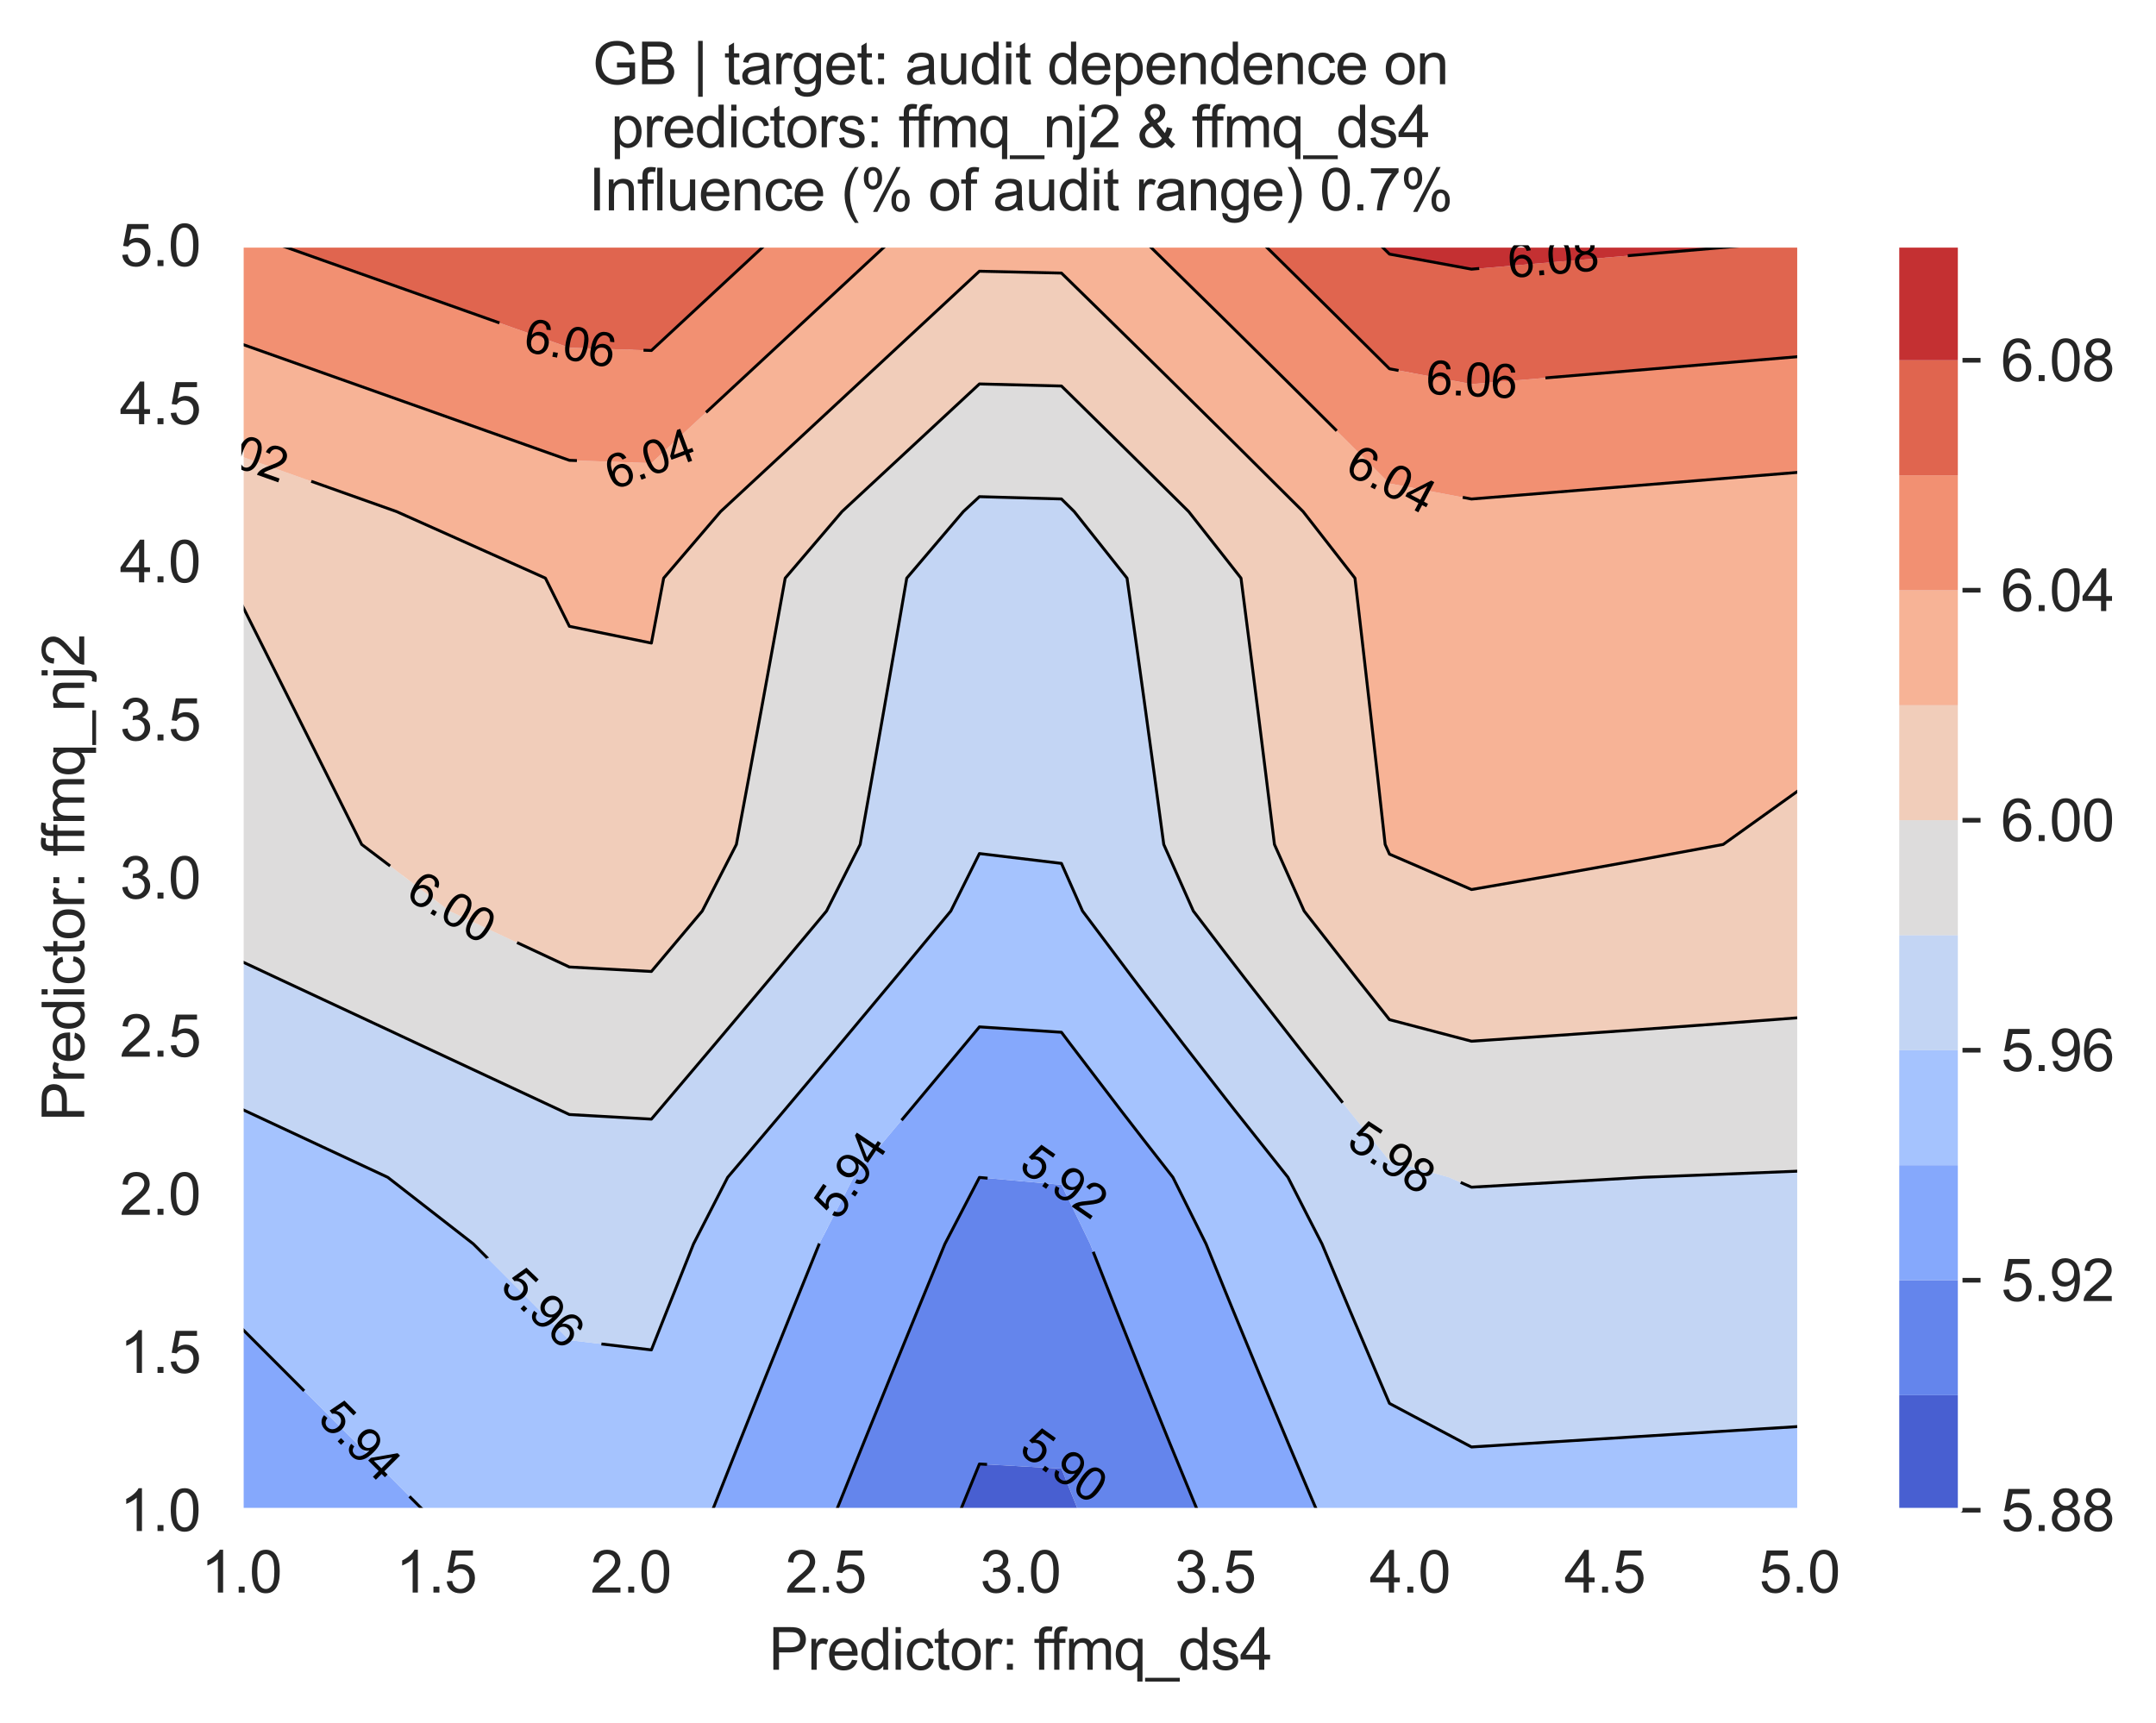 <?xml version="1.0" encoding="utf-8" standalone="no"?>
<!DOCTYPE svg PUBLIC "-//W3C//DTD SVG 1.1//EN"
  "http://www.w3.org/Graphics/SVG/1.1/DTD/svg11.dtd">
<svg xmlns:xlink="http://www.w3.org/1999/xlink" width="370.597pt" height="296.213pt" viewBox="0 0 370.597 296.213" xmlns="http://www.w3.org/2000/svg" version="1.1">
 <defs>
  <style type="text/css">*{stroke-linejoin: round; stroke-linecap: butt}</style>
 </defs>
 <g id="figure_1">
  <g id="patch_1">
   <path d="M 0 296.213 
L 370.597 296.213 
L 370.597 0 
L 0 0 
z
" style="fill: #ffffff"/>
  </g>
  <g id="axes_1">
   <g id="patch_2">
    <path d="M 41.484 259.6 
L 309.324 259.6 
L 309.324 42.16 
L 41.484 42.16 
z
" style="fill: #eaeaf2"/>
   </g>
   <g id="matplotlib.axis_1">
    <g id="xtick_1">
     <g id="line2d_1">
      <path d="M 41.484 259.6 
L 41.484 42.16 
" clip-path="url(#pb560a5d5d7)" style="fill: none; stroke: #ffffff; stroke-width: 0.8; stroke-linecap: round"/>
     </g>
     <g id="text_1">
      <!-- 1.0 -->
      <g style="fill: #262626" transform="translate(34.534 273.758)scale(0.1 -0.1)">
       <defs>
        <path id="ArialMT-31" d="M 2384 0 
L 1822 0 
L 1822 3584 
Q 1619 3391 1289 3197 
Q 959 3003 697 2906 
L 697 3450 
Q 1169 3672 1522 3987 
Q 1875 4303 2022 4600 
L 2384 4600 
L 2384 0 
z
" transform="scale(0.016)"/>
        <path id="ArialMT-2e" d="M 581 0 
L 581 641 
L 1222 641 
L 1222 0 
L 581 0 
z
" transform="scale(0.016)"/>
        <path id="ArialMT-30" d="M 266 2259 
Q 266 3072 433 3567 
Q 600 4063 929 4331 
Q 1259 4600 1759 4600 
Q 2128 4600 2406 4451 
Q 2684 4303 2865 4023 
Q 3047 3744 3150 3342 
Q 3253 2941 3253 2259 
Q 3253 1453 3087 958 
Q 2922 463 2592 192 
Q 2263 -78 1759 -78 
Q 1097 -78 719 397 
Q 266 969 266 2259 
z
M 844 2259 
Q 844 1131 1108 757 
Q 1372 384 1759 384 
Q 2147 384 2411 759 
Q 2675 1134 2675 2259 
Q 2675 3391 2411 3762 
Q 2147 4134 1753 4134 
Q 1366 4134 1134 3806 
Q 844 3388 844 2259 
z
" transform="scale(0.016)"/>
       </defs>
       <use xlink:href="#ArialMT-31"/>
       <use xlink:href="#ArialMT-2e" x="55.615"/>
       <use xlink:href="#ArialMT-30" x="83.398"/>
      </g>
     </g>
    </g>
    <g id="xtick_2">
     <g id="line2d_2">
      <path d="M 74.964 259.6 
L 74.964 42.16 
" clip-path="url(#pb560a5d5d7)" style="fill: none; stroke: #ffffff; stroke-width: 0.8; stroke-linecap: round"/>
     </g>
     <g id="text_2">
      <!-- 1.5 -->
      <g style="fill: #262626" transform="translate(68.014 273.758)scale(0.1 -0.1)">
       <defs>
        <path id="ArialMT-35" d="M 266 1200 
L 856 1250 
Q 922 819 1161 601 
Q 1400 384 1738 384 
Q 2144 384 2425 690 
Q 2706 997 2706 1503 
Q 2706 1984 2436 2262 
Q 2166 2541 1728 2541 
Q 1456 2541 1237 2417 
Q 1019 2294 894 2097 
L 366 2166 
L 809 4519 
L 3088 4519 
L 3088 3981 
L 1259 3981 
L 1013 2750 
Q 1425 3038 1878 3038 
Q 2478 3038 2890 2622 
Q 3303 2206 3303 1553 
Q 3303 931 2941 478 
Q 2500 -78 1738 -78 
Q 1113 -78 717 272 
Q 322 622 266 1200 
z
" transform="scale(0.016)"/>
       </defs>
       <use xlink:href="#ArialMT-31"/>
       <use xlink:href="#ArialMT-2e" x="55.615"/>
       <use xlink:href="#ArialMT-35" x="83.398"/>
      </g>
     </g>
    </g>
    <g id="xtick_3">
     <g id="line2d_3">
      <path d="M 108.444 259.6 
L 108.444 42.16 
" clip-path="url(#pb560a5d5d7)" style="fill: none; stroke: #ffffff; stroke-width: 0.8; stroke-linecap: round"/>
     </g>
     <g id="text_3">
      <!-- 2.0 -->
      <g style="fill: #262626" transform="translate(101.494 273.758)scale(0.1 -0.1)">
       <defs>
        <path id="ArialMT-32" d="M 3222 541 
L 3222 0 
L 194 0 
Q 188 203 259 391 
Q 375 700 629 1000 
Q 884 1300 1366 1694 
Q 2113 2306 2375 2664 
Q 2638 3022 2638 3341 
Q 2638 3675 2398 3904 
Q 2159 4134 1775 4134 
Q 1369 4134 1125 3890 
Q 881 3647 878 3216 
L 300 3275 
Q 359 3922 746 4261 
Q 1134 4600 1788 4600 
Q 2447 4600 2831 4234 
Q 3216 3869 3216 3328 
Q 3216 3053 3103 2787 
Q 2991 2522 2730 2228 
Q 2469 1934 1863 1422 
Q 1356 997 1212 845 
Q 1069 694 975 541 
L 3222 541 
z
" transform="scale(0.016)"/>
       </defs>
       <use xlink:href="#ArialMT-32"/>
       <use xlink:href="#ArialMT-2e" x="55.615"/>
       <use xlink:href="#ArialMT-30" x="83.398"/>
      </g>
     </g>
    </g>
    <g id="xtick_4">
     <g id="line2d_4">
      <path d="M 141.924 259.6 
L 141.924 42.16 
" clip-path="url(#pb560a5d5d7)" style="fill: none; stroke: #ffffff; stroke-width: 0.8; stroke-linecap: round"/>
     </g>
     <g id="text_4">
      <!-- 2.5 -->
      <g style="fill: #262626" transform="translate(134.974 273.758)scale(0.1 -0.1)">
       <use xlink:href="#ArialMT-32"/>
       <use xlink:href="#ArialMT-2e" x="55.615"/>
       <use xlink:href="#ArialMT-35" x="83.398"/>
      </g>
     </g>
    </g>
    <g id="xtick_5">
     <g id="line2d_5">
      <path d="M 175.404 259.6 
L 175.404 42.16 
" clip-path="url(#pb560a5d5d7)" style="fill: none; stroke: #ffffff; stroke-width: 0.8; stroke-linecap: round"/>
     </g>
     <g id="text_5">
      <!-- 3.0 -->
      <g style="fill: #262626" transform="translate(168.454 273.758)scale(0.1 -0.1)">
       <defs>
        <path id="ArialMT-33" d="M 269 1209 
L 831 1284 
Q 928 806 1161 595 
Q 1394 384 1728 384 
Q 2125 384 2398 659 
Q 2672 934 2672 1341 
Q 2672 1728 2419 1979 
Q 2166 2231 1775 2231 
Q 1616 2231 1378 2169 
L 1441 2663 
Q 1497 2656 1531 2656 
Q 1891 2656 2178 2843 
Q 2466 3031 2466 3422 
Q 2466 3731 2256 3934 
Q 2047 4138 1716 4138 
Q 1388 4138 1169 3931 
Q 950 3725 888 3313 
L 325 3413 
Q 428 3978 793 4289 
Q 1159 4600 1703 4600 
Q 2078 4600 2393 4439 
Q 2709 4278 2876 4000 
Q 3044 3722 3044 3409 
Q 3044 3113 2884 2869 
Q 2725 2625 2413 2481 
Q 2819 2388 3044 2092 
Q 3269 1797 3269 1353 
Q 3269 753 2831 336 
Q 2394 -81 1725 -81 
Q 1122 -81 723 278 
Q 325 638 269 1209 
z
" transform="scale(0.016)"/>
       </defs>
       <use xlink:href="#ArialMT-33"/>
       <use xlink:href="#ArialMT-2e" x="55.615"/>
       <use xlink:href="#ArialMT-30" x="83.398"/>
      </g>
     </g>
    </g>
    <g id="xtick_6">
     <g id="line2d_6">
      <path d="M 208.884 259.6 
L 208.884 42.16 
" clip-path="url(#pb560a5d5d7)" style="fill: none; stroke: #ffffff; stroke-width: 0.8; stroke-linecap: round"/>
     </g>
     <g id="text_6">
      <!-- 3.5 -->
      <g style="fill: #262626" transform="translate(201.934 273.758)scale(0.1 -0.1)">
       <use xlink:href="#ArialMT-33"/>
       <use xlink:href="#ArialMT-2e" x="55.615"/>
       <use xlink:href="#ArialMT-35" x="83.398"/>
      </g>
     </g>
    </g>
    <g id="xtick_7">
     <g id="line2d_7">
      <path d="M 242.364 259.6 
L 242.364 42.16 
" clip-path="url(#pb560a5d5d7)" style="fill: none; stroke: #ffffff; stroke-width: 0.8; stroke-linecap: round"/>
     </g>
     <g id="text_7">
      <!-- 4.0 -->
      <g style="fill: #262626" transform="translate(235.414 273.758)scale(0.1 -0.1)">
       <defs>
        <path id="ArialMT-34" d="M 2069 0 
L 2069 1097 
L 81 1097 
L 81 1613 
L 2172 4581 
L 2631 4581 
L 2631 1613 
L 3250 1613 
L 3250 1097 
L 2631 1097 
L 2631 0 
L 2069 0 
z
M 2069 1613 
L 2069 3678 
L 634 1613 
L 2069 1613 
z
" transform="scale(0.016)"/>
       </defs>
       <use xlink:href="#ArialMT-34"/>
       <use xlink:href="#ArialMT-2e" x="55.615"/>
       <use xlink:href="#ArialMT-30" x="83.398"/>
      </g>
     </g>
    </g>
    <g id="xtick_8">
     <g id="line2d_8">
      <path d="M 275.844 259.6 
L 275.844 42.16 
" clip-path="url(#pb560a5d5d7)" style="fill: none; stroke: #ffffff; stroke-width: 0.8; stroke-linecap: round"/>
     </g>
     <g id="text_8">
      <!-- 4.5 -->
      <g style="fill: #262626" transform="translate(268.894 273.758)scale(0.1 -0.1)">
       <use xlink:href="#ArialMT-34"/>
       <use xlink:href="#ArialMT-2e" x="55.615"/>
       <use xlink:href="#ArialMT-35" x="83.398"/>
      </g>
     </g>
    </g>
    <g id="xtick_9">
     <g id="line2d_9">
      <path d="M 309.324 259.6 
L 309.324 42.16 
" clip-path="url(#pb560a5d5d7)" style="fill: none; stroke: #ffffff; stroke-width: 0.8; stroke-linecap: round"/>
     </g>
     <g id="text_9">
      <!-- 5.0 -->
      <g style="fill: #262626" transform="translate(302.374 273.758)scale(0.1 -0.1)">
       <use xlink:href="#ArialMT-35"/>
       <use xlink:href="#ArialMT-2e" x="55.615"/>
       <use xlink:href="#ArialMT-30" x="83.398"/>
      </g>
     </g>
    </g>
    <g id="text_10">
     <!-- Predictor: ffmq_ds4 -->
     <g style="fill: #262626" transform="translate(132.143 287.025)scale(0.1 -0.1)">
      <defs>
       <path id="ArialMT-50" d="M 494 0 
L 494 4581 
L 2222 4581 
Q 2678 4581 2919 4538 
Q 3256 4481 3484 4323 
Q 3713 4166 3852 3881 
Q 3991 3597 3991 3256 
Q 3991 2672 3619 2267 
Q 3247 1863 2275 1863 
L 1100 1863 
L 1100 0 
L 494 0 
z
M 1100 2403 
L 2284 2403 
Q 2872 2403 3119 2622 
Q 3366 2841 3366 3238 
Q 3366 3525 3220 3729 
Q 3075 3934 2838 4000 
Q 2684 4041 2272 4041 
L 1100 4041 
L 1100 2403 
z
" transform="scale(0.016)"/>
       <path id="ArialMT-72" d="M 416 0 
L 416 3319 
L 922 3319 
L 922 2816 
Q 1116 3169 1280 3281 
Q 1444 3394 1641 3394 
Q 1925 3394 2219 3213 
L 2025 2691 
Q 1819 2813 1613 2813 
Q 1428 2813 1281 2702 
Q 1134 2591 1072 2394 
Q 978 2094 978 1738 
L 978 0 
L 416 0 
z
" transform="scale(0.016)"/>
       <path id="ArialMT-65" d="M 2694 1069 
L 3275 997 
Q 3138 488 2766 206 
Q 2394 -75 1816 -75 
Q 1088 -75 661 373 
Q 234 822 234 1631 
Q 234 2469 665 2931 
Q 1097 3394 1784 3394 
Q 2450 3394 2872 2941 
Q 3294 2488 3294 1666 
Q 3294 1616 3291 1516 
L 816 1516 
Q 847 969 1125 678 
Q 1403 388 1819 388 
Q 2128 388 2347 550 
Q 2566 713 2694 1069 
z
M 847 1978 
L 2700 1978 
Q 2663 2397 2488 2606 
Q 2219 2931 1791 2931 
Q 1403 2931 1139 2672 
Q 875 2413 847 1978 
z
" transform="scale(0.016)"/>
       <path id="ArialMT-64" d="M 2575 0 
L 2575 419 
Q 2259 -75 1647 -75 
Q 1250 -75 917 144 
Q 584 363 401 755 
Q 219 1147 219 1656 
Q 219 2153 384 2558 
Q 550 2963 881 3178 
Q 1213 3394 1622 3394 
Q 1922 3394 2156 3267 
Q 2391 3141 2538 2938 
L 2538 4581 
L 3097 4581 
L 3097 0 
L 2575 0 
z
M 797 1656 
Q 797 1019 1065 703 
Q 1334 388 1700 388 
Q 2069 388 2326 689 
Q 2584 991 2584 1609 
Q 2584 2291 2321 2609 
Q 2059 2928 1675 2928 
Q 1300 2928 1048 2622 
Q 797 2316 797 1656 
z
" transform="scale(0.016)"/>
       <path id="ArialMT-69" d="M 425 3934 
L 425 4581 
L 988 4581 
L 988 3934 
L 425 3934 
z
M 425 0 
L 425 3319 
L 988 3319 
L 988 0 
L 425 0 
z
" transform="scale(0.016)"/>
       <path id="ArialMT-63" d="M 2588 1216 
L 3141 1144 
Q 3050 572 2676 248 
Q 2303 -75 1759 -75 
Q 1078 -75 664 370 
Q 250 816 250 1647 
Q 250 2184 428 2587 
Q 606 2991 970 3192 
Q 1334 3394 1763 3394 
Q 2303 3394 2647 3120 
Q 2991 2847 3088 2344 
L 2541 2259 
Q 2463 2594 2264 2762 
Q 2066 2931 1784 2931 
Q 1359 2931 1093 2626 
Q 828 2322 828 1663 
Q 828 994 1084 691 
Q 1341 388 1753 388 
Q 2084 388 2306 591 
Q 2528 794 2588 1216 
z
" transform="scale(0.016)"/>
       <path id="ArialMT-74" d="M 1650 503 
L 1731 6 
Q 1494 -44 1306 -44 
Q 1000 -44 831 53 
Q 663 150 594 308 
Q 525 466 525 972 
L 525 2881 
L 113 2881 
L 113 3319 
L 525 3319 
L 525 4141 
L 1084 4478 
L 1084 3319 
L 1650 3319 
L 1650 2881 
L 1084 2881 
L 1084 941 
Q 1084 700 1114 631 
Q 1144 563 1211 522 
Q 1278 481 1403 481 
Q 1497 481 1650 503 
z
" transform="scale(0.016)"/>
       <path id="ArialMT-6f" d="M 213 1659 
Q 213 2581 725 3025 
Q 1153 3394 1769 3394 
Q 2453 3394 2887 2945 
Q 3322 2497 3322 1706 
Q 3322 1066 3130 698 
Q 2938 331 2570 128 
Q 2203 -75 1769 -75 
Q 1072 -75 642 372 
Q 213 819 213 1659 
z
M 791 1659 
Q 791 1022 1069 705 
Q 1347 388 1769 388 
Q 2188 388 2466 706 
Q 2744 1025 2744 1678 
Q 2744 2294 2464 2611 
Q 2184 2928 1769 2928 
Q 1347 2928 1069 2612 
Q 791 2297 791 1659 
z
" transform="scale(0.016)"/>
       <path id="ArialMT-3a" d="M 578 2678 
L 578 3319 
L 1219 3319 
L 1219 2678 
L 578 2678 
z
M 578 0 
L 578 641 
L 1219 641 
L 1219 0 
L 578 0 
z
" transform="scale(0.016)"/>
       <path id="ArialMT-20" transform="scale(0.016)"/>
       <path id="ArialMT-66" d="M 556 0 
L 556 2881 
L 59 2881 
L 59 3319 
L 556 3319 
L 556 3672 
Q 556 4006 616 4169 
Q 697 4388 901 4523 
Q 1106 4659 1475 4659 
Q 1713 4659 2000 4603 
L 1916 4113 
Q 1741 4144 1584 4144 
Q 1328 4144 1222 4034 
Q 1116 3925 1116 3625 
L 1116 3319 
L 1763 3319 
L 1763 2881 
L 1116 2881 
L 1116 0 
L 556 0 
z
" transform="scale(0.016)"/>
       <path id="ArialMT-6d" d="M 422 0 
L 422 3319 
L 925 3319 
L 925 2853 
Q 1081 3097 1340 3245 
Q 1600 3394 1931 3394 
Q 2300 3394 2536 3241 
Q 2772 3088 2869 2813 
Q 3263 3394 3894 3394 
Q 4388 3394 4653 3120 
Q 4919 2847 4919 2278 
L 4919 0 
L 4359 0 
L 4359 2091 
Q 4359 2428 4304 2576 
Q 4250 2725 4106 2815 
Q 3963 2906 3769 2906 
Q 3419 2906 3187 2673 
Q 2956 2441 2956 1928 
L 2956 0 
L 2394 0 
L 2394 2156 
Q 2394 2531 2256 2718 
Q 2119 2906 1806 2906 
Q 1569 2906 1367 2781 
Q 1166 2656 1075 2415 
Q 984 2175 984 1722 
L 984 0 
L 422 0 
z
" transform="scale(0.016)"/>
       <path id="ArialMT-71" d="M 2538 -1272 
L 2538 353 
Q 2406 169 2170 47 
Q 1934 -75 1669 -75 
Q 1078 -75 651 397 
Q 225 869 225 1691 
Q 225 2191 398 2587 
Q 572 2984 901 3189 
Q 1231 3394 1625 3394 
Q 2241 3394 2594 2875 
L 2594 3319 
L 3100 3319 
L 3100 -1272 
L 2538 -1272 
z
M 803 1669 
Q 803 1028 1072 708 
Q 1341 388 1716 388 
Q 2075 388 2334 692 
Q 2594 997 2594 1619 
Q 2594 2281 2320 2615 
Q 2047 2950 1678 2950 
Q 1313 2950 1058 2639 
Q 803 2328 803 1669 
z
" transform="scale(0.016)"/>
       <path id="ArialMT-5f" d="M -97 -1272 
L -97 -866 
L 3631 -866 
L 3631 -1272 
L -97 -1272 
z
" transform="scale(0.016)"/>
       <path id="ArialMT-73" d="M 197 991 
L 753 1078 
Q 800 744 1014 566 
Q 1228 388 1613 388 
Q 2000 388 2187 545 
Q 2375 703 2375 916 
Q 2375 1106 2209 1216 
Q 2094 1291 1634 1406 
Q 1016 1563 777 1677 
Q 538 1791 414 1992 
Q 291 2194 291 2438 
Q 291 2659 392 2848 
Q 494 3038 669 3163 
Q 800 3259 1026 3326 
Q 1253 3394 1513 3394 
Q 1903 3394 2198 3281 
Q 2494 3169 2634 2976 
Q 2775 2784 2828 2463 
L 2278 2388 
Q 2241 2644 2061 2787 
Q 1881 2931 1553 2931 
Q 1166 2931 1000 2803 
Q 834 2675 834 2503 
Q 834 2394 903 2306 
Q 972 2216 1119 2156 
Q 1203 2125 1616 2013 
Q 2213 1853 2448 1751 
Q 2684 1650 2818 1456 
Q 2953 1263 2953 975 
Q 2953 694 2789 445 
Q 2625 197 2315 61 
Q 2006 -75 1616 -75 
Q 969 -75 630 194 
Q 291 463 197 991 
z
" transform="scale(0.016)"/>
      </defs>
      <use xlink:href="#ArialMT-50"/>
      <use xlink:href="#ArialMT-72" x="66.699"/>
      <use xlink:href="#ArialMT-65" x="100"/>
      <use xlink:href="#ArialMT-64" x="155.615"/>
      <use xlink:href="#ArialMT-69" x="211.23"/>
      <use xlink:href="#ArialMT-63" x="233.447"/>
      <use xlink:href="#ArialMT-74" x="283.447"/>
      <use xlink:href="#ArialMT-6f" x="311.23"/>
      <use xlink:href="#ArialMT-72" x="366.846"/>
      <use xlink:href="#ArialMT-3a" x="400.146"/>
      <use xlink:href="#ArialMT-20" x="427.93"/>
      <use xlink:href="#ArialMT-66" x="455.713"/>
      <use xlink:href="#ArialMT-66" x="481.746"/>
      <use xlink:href="#ArialMT-6d" x="509.529"/>
      <use xlink:href="#ArialMT-71" x="592.83"/>
      <use xlink:href="#ArialMT-5f" x="648.445"/>
      <use xlink:href="#ArialMT-64" x="704.061"/>
      <use xlink:href="#ArialMT-73" x="759.676"/>
      <use xlink:href="#ArialMT-34" x="809.676"/>
     </g>
    </g>
   </g>
   <g id="matplotlib.axis_2">
    <g id="ytick_1">
     <g id="line2d_10">
      <path d="M 41.484 259.6 
L 309.324 259.6 
" clip-path="url(#pb560a5d5d7)" style="fill: none; stroke: #ffffff; stroke-width: 0.8; stroke-linecap: round"/>
     </g>
     <g id="text_11">
      <!-- 1.0 -->
      <g style="fill: #262626" transform="translate(20.584 263.179)scale(0.1 -0.1)">
       <use xlink:href="#ArialMT-31"/>
       <use xlink:href="#ArialMT-2e" x="55.615"/>
       <use xlink:href="#ArialMT-30" x="83.398"/>
      </g>
     </g>
    </g>
    <g id="ytick_2">
     <g id="line2d_11">
      <path d="M 41.484 232.42 
L 309.324 232.42 
" clip-path="url(#pb560a5d5d7)" style="fill: none; stroke: #ffffff; stroke-width: 0.8; stroke-linecap: round"/>
     </g>
     <g id="text_12">
      <!-- 1.5 -->
      <g style="fill: #262626" transform="translate(20.584 235.999)scale(0.1 -0.1)">
       <use xlink:href="#ArialMT-31"/>
       <use xlink:href="#ArialMT-2e" x="55.615"/>
       <use xlink:href="#ArialMT-35" x="83.398"/>
      </g>
     </g>
    </g>
    <g id="ytick_3">
     <g id="line2d_12">
      <path d="M 41.484 205.24 
L 309.324 205.24 
" clip-path="url(#pb560a5d5d7)" style="fill: none; stroke: #ffffff; stroke-width: 0.8; stroke-linecap: round"/>
     </g>
     <g id="text_13">
      <!-- 2.0 -->
      <g style="fill: #262626" transform="translate(20.584 208.819)scale(0.1 -0.1)">
       <use xlink:href="#ArialMT-32"/>
       <use xlink:href="#ArialMT-2e" x="55.615"/>
       <use xlink:href="#ArialMT-30" x="83.398"/>
      </g>
     </g>
    </g>
    <g id="ytick_4">
     <g id="line2d_13">
      <path d="M 41.484 178.06 
L 309.324 178.06 
" clip-path="url(#pb560a5d5d7)" style="fill: none; stroke: #ffffff; stroke-width: 0.8; stroke-linecap: round"/>
     </g>
     <g id="text_14">
      <!-- 2.5 -->
      <g style="fill: #262626" transform="translate(20.584 181.639)scale(0.1 -0.1)">
       <use xlink:href="#ArialMT-32"/>
       <use xlink:href="#ArialMT-2e" x="55.615"/>
       <use xlink:href="#ArialMT-35" x="83.398"/>
      </g>
     </g>
    </g>
    <g id="ytick_5">
     <g id="line2d_14">
      <path d="M 41.484 150.88 
L 309.324 150.88 
" clip-path="url(#pb560a5d5d7)" style="fill: none; stroke: #ffffff; stroke-width: 0.8; stroke-linecap: round"/>
     </g>
     <g id="text_15">
      <!-- 3.0 -->
      <g style="fill: #262626" transform="translate(20.584 154.459)scale(0.1 -0.1)">
       <use xlink:href="#ArialMT-33"/>
       <use xlink:href="#ArialMT-2e" x="55.615"/>
       <use xlink:href="#ArialMT-30" x="83.398"/>
      </g>
     </g>
    </g>
    <g id="ytick_6">
     <g id="line2d_15">
      <path d="M 41.484 123.7 
L 309.324 123.7 
" clip-path="url(#pb560a5d5d7)" style="fill: none; stroke: #ffffff; stroke-width: 0.8; stroke-linecap: round"/>
     </g>
     <g id="text_16">
      <!-- 3.5 -->
      <g style="fill: #262626" transform="translate(20.584 127.279)scale(0.1 -0.1)">
       <use xlink:href="#ArialMT-33"/>
       <use xlink:href="#ArialMT-2e" x="55.615"/>
       <use xlink:href="#ArialMT-35" x="83.398"/>
      </g>
     </g>
    </g>
    <g id="ytick_7">
     <g id="line2d_16">
      <path d="M 41.484 96.52 
L 309.324 96.52 
" clip-path="url(#pb560a5d5d7)" style="fill: none; stroke: #ffffff; stroke-width: 0.8; stroke-linecap: round"/>
     </g>
     <g id="text_17">
      <!-- 4.0 -->
      <g style="fill: #262626" transform="translate(20.584 100.099)scale(0.1 -0.1)">
       <use xlink:href="#ArialMT-34"/>
       <use xlink:href="#ArialMT-2e" x="55.615"/>
       <use xlink:href="#ArialMT-30" x="83.398"/>
      </g>
     </g>
    </g>
    <g id="ytick_8">
     <g id="line2d_17">
      <path d="M 41.484 69.34 
L 309.324 69.34 
" clip-path="url(#pb560a5d5d7)" style="fill: none; stroke: #ffffff; stroke-width: 0.8; stroke-linecap: round"/>
     </g>
     <g id="text_18">
      <!-- 4.5 -->
      <g style="fill: #262626" transform="translate(20.584 72.919)scale(0.1 -0.1)">
       <use xlink:href="#ArialMT-34"/>
       <use xlink:href="#ArialMT-2e" x="55.615"/>
       <use xlink:href="#ArialMT-35" x="83.398"/>
      </g>
     </g>
    </g>
    <g id="ytick_9">
     <g id="line2d_18">
      <path d="M 41.484 42.16 
L 309.324 42.16 
" clip-path="url(#pb560a5d5d7)" style="fill: none; stroke: #ffffff; stroke-width: 0.8; stroke-linecap: round"/>
     </g>
     <g id="text_19">
      <!-- 5.0 -->
      <g style="fill: #262626" transform="translate(20.584 45.739)scale(0.1 -0.1)">
       <use xlink:href="#ArialMT-35"/>
       <use xlink:href="#ArialMT-2e" x="55.615"/>
       <use xlink:href="#ArialMT-30" x="83.398"/>
      </g>
     </g>
    </g>
    <g id="text_20">
     <!-- Predictor: ffmq_nj2 -->
     <g style="fill: #262626" transform="translate(14.48 192.753)rotate(-90)scale(0.1 -0.1)">
      <defs>
       <path id="ArialMT-6e" d="M 422 0 
L 422 3319 
L 928 3319 
L 928 2847 
Q 1294 3394 1984 3394 
Q 2284 3394 2536 3286 
Q 2788 3178 2913 3003 
Q 3038 2828 3088 2588 
Q 3119 2431 3119 2041 
L 3119 0 
L 2556 0 
L 2556 2019 
Q 2556 2363 2490 2533 
Q 2425 2703 2258 2804 
Q 2091 2906 1866 2906 
Q 1506 2906 1245 2678 
Q 984 2450 984 1813 
L 984 0 
L 422 0 
z
" transform="scale(0.016)"/>
       <path id="ArialMT-6a" d="M 419 3928 
L 419 4581 
L 981 4581 
L 981 3928 
L 419 3928 
z
M -294 -1288 
L -188 -809 
Q -19 -853 78 -853 
Q 250 -853 334 -739 
Q 419 -625 419 -169 
L 419 3319 
L 981 3319 
L 981 -181 
Q 981 -794 822 -1034 
Q 619 -1347 147 -1347 
Q -81 -1347 -294 -1288 
z
" transform="scale(0.016)"/>
      </defs>
      <use xlink:href="#ArialMT-50"/>
      <use xlink:href="#ArialMT-72" x="66.699"/>
      <use xlink:href="#ArialMT-65" x="100"/>
      <use xlink:href="#ArialMT-64" x="155.615"/>
      <use xlink:href="#ArialMT-69" x="211.23"/>
      <use xlink:href="#ArialMT-63" x="233.447"/>
      <use xlink:href="#ArialMT-74" x="283.447"/>
      <use xlink:href="#ArialMT-6f" x="311.23"/>
      <use xlink:href="#ArialMT-72" x="366.846"/>
      <use xlink:href="#ArialMT-3a" x="400.146"/>
      <use xlink:href="#ArialMT-20" x="427.93"/>
      <use xlink:href="#ArialMT-66" x="455.713"/>
      <use xlink:href="#ArialMT-66" x="481.746"/>
      <use xlink:href="#ArialMT-6d" x="509.529"/>
      <use xlink:href="#ArialMT-71" x="592.83"/>
      <use xlink:href="#ArialMT-5f" x="648.445"/>
      <use xlink:href="#ArialMT-6e" x="704.061"/>
      <use xlink:href="#ArialMT-6a" x="759.676"/>
      <use xlink:href="#ArialMT-32" x="781.893"/>
     </g>
    </g>
   </g>
   <g id="PathCollection_1">
    <path d="M 168.356 259.6 
L 182.453 259.6 
L 185.309 259.6 
L 182.453 252.454 
L 168.356 251.656 
L 165.109 259.6 
z
" clip-path="url(#pb560a5d5d7)" style="fill: #485fd1"/>
   </g>
   <g id="PathCollection_2">
    <path d="M 154.259 259.6 
L 165.109 259.6 
L 168.356 251.656 
L 182.453 252.454 
L 185.309 259.6 
L 196.55 259.6 
L 205.816 259.6 
L 201.108 248.156 
L 196.55 236.919 
L 196.466 236.712 
L 191.89 225.268 
L 187.379 213.823 
L 182.453 203.664 
L 168.356 202.402 
L 162.423 213.823 
L 157.718 225.268 
L 154.259 233.732 
L 153.045 236.712 
L 148.404 248.156 
L 143.793 259.6 
z
" clip-path="url(#pb560a5d5d7)" style="fill: #6485ec"/>
   </g>
   <g id="PathCollection_3">
    <path d="M 55.581 259.6 
L 69.678 259.6 
L 72.749 259.6 
L 69.678 256.52 
L 61.335 248.156 
L 55.581 242.392 
L 49.909 236.712 
L 41.484 228.283 
L 41.484 236.712 
L 41.484 248.156 
L 41.484 259.6 
z
" clip-path="url(#pb560a5d5d7)" style="fill: #85a8fc"/>
    <path d="M 126.065 259.6 
L 140.162 259.6 
L 143.793 259.6 
L 148.404 248.156 
L 153.045 236.712 
L 154.259 233.732 
L 157.718 225.268 
L 162.423 213.823 
L 168.356 202.402 
L 182.453 203.664 
L 187.379 213.823 
L 191.89 225.268 
L 196.466 236.712 
L 196.55 236.919 
L 201.108 248.156 
L 205.816 259.6 
L 210.646 259.6 
L 224.743 259.6 
L 226.324 259.6 
L 224.743 255.894 
L 221.468 248.156 
L 216.681 236.712 
L 211.962 225.268 
L 210.646 222.049 
L 207.309 213.823 
L 201.613 202.379 
L 196.55 195.89 
L 192.72 190.935 
L 183.995 179.491 
L 182.453 177.445 
L 168.356 176.519 
L 165.886 179.491 
L 156.337 190.935 
L 154.259 193.415 
L 146.725 202.379 
L 140.818 213.823 
L 140.162 215.439 
L 136.186 225.268 
L 131.586 236.712 
L 127.016 248.156 
L 126.065 250.547 
L 122.477 259.6 
z
" clip-path="url(#pb560a5d5d7)" style="fill: #85a8fc"/>
   </g>
   <g id="PathCollection_4">
    <path d="M 69.678 256.52 
L 72.749 259.6 
L 83.775 259.6 
L 97.872 259.6 
L 111.969 259.6 
L 122.477 259.6 
L 126.065 250.547 
L 127.016 248.156 
L 131.586 236.712 
L 136.186 225.268 
L 140.162 215.439 
L 140.818 213.823 
L 146.725 202.379 
L 154.259 193.415 
L 156.337 190.935 
L 165.886 179.491 
L 168.356 176.519 
L 182.453 177.445 
L 183.995 179.491 
L 192.72 190.935 
L 196.55 195.89 
L 201.613 202.379 
L 207.309 213.823 
L 210.646 222.049 
L 211.962 225.268 
L 216.681 236.712 
L 221.468 248.156 
L 224.743 255.894 
L 226.324 259.6 
L 238.84 259.6 
L 252.937 259.6 
L 267.034 259.6 
L 281.131 259.6 
L 295.228 259.6 
L 309.324 259.6 
L 309.324 248.156 
L 309.324 245.206 
L 295.228 246.089 
L 281.131 246.971 
L 267.034 247.852 
L 262.161 248.156 
L 252.937 248.732 
L 251.848 248.156 
L 238.84 241.244 
L 236.895 236.712 
L 232.033 225.268 
L 227.239 213.823 
L 224.743 208.961 
L 221.391 202.379 
L 212.31 190.935 
L 210.646 188.814 
L 203.401 179.491 
L 196.55 170.542 
L 194.657 168.047 
L 186.075 156.602 
L 182.453 148.417 
L 168.356 146.725 
L 163.437 156.602 
L 154.259 167.665 
L 153.942 168.047 
L 144.385 179.491 
L 140.162 184.523 
L 134.765 190.935 
L 126.065 201.221 
L 125.082 202.379 
L 119.213 213.823 
L 114.654 225.268 
L 111.969 232.046 
L 97.872 230.372 
L 92.781 225.268 
L 83.775 216.242 
L 81.36 213.823 
L 69.678 204.732 
L 66.654 202.379 
L 55.581 197.211 
L 42.139 190.935 
L 41.484 190.629 
L 41.484 190.935 
L 41.484 202.379 
L 41.484 213.823 
L 41.484 225.268 
L 41.484 228.283 
L 49.909 236.712 
L 55.581 242.392 
L 61.335 248.156 
z
" clip-path="url(#pb560a5d5d7)" style="fill: #a5c3fe"/>
   </g>
   <g id="PathCollection_5">
    <path d="M 252.937 248.732 
L 262.161 248.156 
L 267.034 247.852 
L 281.131 246.971 
L 295.228 246.089 
L 309.324 245.206 
L 309.324 236.712 
L 309.324 225.268 
L 309.324 213.823 
L 309.324 202.379 
L 309.324 201.309 
L 295.228 201.879 
L 282.426 202.379 
L 281.131 202.455 
L 267.034 203.272 
L 252.937 204.077 
L 249.07 202.379 
L 238.84 199.524 
L 231.9 190.935 
L 224.743 181.946 
L 222.807 179.491 
L 213.882 168.047 
L 210.646 163.844 
L 205.123 156.602 
L 200.04 145.158 
L 198.496 133.714 
L 196.929 122.27 
L 196.55 119.521 
L 195.34 110.826 
L 193.727 99.381 
L 184.649 87.937 
L 182.453 85.769 
L 168.356 85.376 
L 165.598 87.937 
L 155.863 99.381 
L 154.259 108.685 
L 153.888 110.826 
L 151.896 122.27 
L 149.885 133.714 
L 147.855 145.158 
L 142.074 156.602 
L 140.162 158.896 
L 132.51 168.047 
L 126.065 175.716 
L 122.883 179.491 
L 113.193 190.935 
L 111.969 192.376 
L 97.872 191.584 
L 96.481 190.935 
L 83.775 185.005 
L 71.964 179.491 
L 69.678 178.423 
L 55.581 171.839 
L 47.464 168.047 
L 41.484 165.253 
L 41.484 168.047 
L 41.484 179.491 
L 41.484 190.629 
L 42.139 190.935 
L 55.581 197.211 
L 66.654 202.379 
L 69.678 204.732 
L 81.36 213.823 
L 83.775 216.242 
L 92.781 225.268 
L 97.872 230.372 
L 111.969 232.046 
L 114.654 225.268 
L 119.213 213.823 
L 125.082 202.379 
L 126.065 201.221 
L 134.765 190.935 
L 140.162 184.523 
L 144.385 179.491 
L 153.942 168.047 
L 154.259 167.665 
L 163.437 156.602 
L 168.356 146.725 
L 182.453 148.417 
L 186.075 156.602 
L 194.657 168.047 
L 196.55 170.542 
L 203.401 179.491 
L 210.646 188.814 
L 212.31 190.935 
L 221.391 202.379 
L 224.743 208.961 
L 227.239 213.823 
L 232.033 225.268 
L 236.895 236.712 
L 238.84 241.244 
L 251.848 248.156 
z
" clip-path="url(#pb560a5d5d7)" style="fill: #c3d5f4"/>
   </g>
   <g id="PathCollection_6">
    <path d="M 252.937 204.077 
L 267.034 203.272 
L 281.131 202.455 
L 282.426 202.379 
L 295.228 201.879 
L 309.324 201.309 
L 309.324 190.935 
L 309.324 179.491 
L 309.324 174.934 
L 295.228 176.004 
L 281.131 177.035 
L 267.034 178.027 
L 252.937 178.984 
L 238.84 175.277 
L 233.107 168.047 
L 224.743 157.343 
L 224.17 156.602 
L 219.067 145.158 
L 217.661 133.714 
L 216.233 122.27 
L 214.785 110.826 
L 213.316 99.381 
L 210.646 95.976 
L 204.32 87.937 
L 196.55 80.239 
L 192.757 76.493 
L 182.453 66.355 
L 168.356 66 
L 157.057 76.493 
L 154.259 79.091 
L 144.732 87.937 
L 140.162 93.298 
L 134.971 99.381 
L 132.902 110.826 
L 130.813 122.27 
L 128.705 133.714 
L 126.577 145.158 
L 126.065 146.16 
L 120.712 156.602 
L 111.969 166.992 
L 97.872 166.226 
L 83.775 159.643 
L 77.268 156.602 
L 69.678 150.848 
L 62.171 145.158 
L 56.463 133.714 
L 55.581 131.948 
L 50.746 122.27 
L 45.019 110.826 
L 41.484 103.769 
L 41.484 110.826 
L 41.484 122.27 
L 41.484 133.714 
L 41.484 145.158 
L 41.484 156.602 
L 41.484 165.253 
L 47.464 168.047 
L 55.581 171.839 
L 69.678 178.423 
L 71.964 179.491 
L 83.775 185.005 
L 96.481 190.935 
L 97.872 191.584 
L 111.969 192.376 
L 113.193 190.935 
L 122.883 179.491 
L 126.065 175.716 
L 132.51 168.047 
L 140.162 158.896 
L 142.074 156.602 
L 147.855 145.158 
L 149.885 133.714 
L 151.896 122.27 
L 153.888 110.826 
L 154.259 108.685 
L 155.863 99.381 
L 165.598 87.937 
L 168.356 85.376 
L 182.453 85.769 
L 184.649 87.937 
L 193.727 99.381 
L 195.34 110.826 
L 196.55 119.521 
L 196.929 122.27 
L 198.496 133.714 
L 200.04 145.158 
L 205.123 156.602 
L 210.646 163.844 
L 213.882 168.047 
L 222.807 179.491 
L 224.743 181.946 
L 231.9 190.935 
L 238.84 199.524 
L 249.07 202.379 
z
" clip-path="url(#pb560a5d5d7)" style="fill: #dddcdc"/>
   </g>
   <g id="PathCollection_7">
    <path d="M 238.84 175.277 
L 252.937 178.984 
L 267.034 178.027 
L 281.131 177.035 
L 295.228 176.004 
L 309.324 174.934 
L 309.324 168.047 
L 309.324 156.602 
L 309.324 145.158 
L 309.324 135.761 
L 296.203 145.158 
L 295.228 145.341 
L 281.131 147.942 
L 267.034 150.464 
L 252.937 152.91 
L 238.84 146.824 
L 238.095 145.158 
L 236.826 133.714 
L 235.538 122.27 
L 234.231 110.826 
L 232.905 99.381 
L 224.743 88.9 
L 223.99 87.937 
L 212.489 76.493 
L 210.646 74.667 
L 200.915 65.049 
L 196.55 60.751 
L 189.268 53.605 
L 182.453 46.941 
L 168.356 46.623 
L 160.841 53.605 
L 154.259 59.718 
L 148.519 65.049 
L 140.162 72.808 
L 136.194 76.493 
L 126.065 85.895 
L 123.866 87.937 
L 114.08 99.381 
L 111.969 110.542 
L 97.872 107.661 
L 93.752 99.381 
L 83.775 94.917 
L 69.678 88.614 
L 68.164 87.937 
L 55.581 83.47 
L 41.484 78.468 
L 41.484 87.937 
L 41.484 99.381 
L 41.484 103.769 
L 45.019 110.826 
L 50.746 122.27 
L 55.581 131.948 
L 56.463 133.714 
L 62.171 145.158 
L 69.678 150.848 
L 77.268 156.602 
L 83.775 159.643 
L 97.872 166.226 
L 111.969 166.992 
L 120.712 156.602 
L 126.065 146.16 
L 126.577 145.158 
L 128.705 133.714 
L 130.813 122.27 
L 132.902 110.826 
L 134.971 99.381 
L 140.162 93.298 
L 144.732 87.937 
L 154.259 79.091 
L 157.057 76.493 
L 168.356 66 
L 182.453 66.355 
L 192.757 76.493 
L 196.55 80.239 
L 204.32 87.937 
L 210.646 95.976 
L 213.316 99.381 
L 214.785 110.826 
L 216.233 122.27 
L 217.661 133.714 
L 219.067 145.158 
L 224.17 156.602 
L 224.743 157.343 
L 233.107 168.047 
z
" clip-path="url(#pb560a5d5d7)" style="fill: #f1cdba"/>
   </g>
   <g id="PathCollection_8">
    <path d="M 238.84 146.824 
L 252.937 152.91 
L 267.034 150.464 
L 281.131 147.942 
L 295.228 145.341 
L 296.203 145.158 
L 309.324 135.761 
L 309.324 133.714 
L 309.324 122.27 
L 309.324 110.826 
L 309.324 99.381 
L 309.324 87.937 
L 309.324 81.174 
L 295.228 82.331 
L 281.131 83.485 
L 267.034 84.634 
L 252.937 85.78 
L 238.84 83.106 
L 232.221 76.493 
L 224.743 69.052 
L 220.709 65.049 
L 210.646 55.104 
L 209.124 53.605 
L 197.467 42.16 
L 196.55 42.16 
L 182.453 42.16 
L 168.356 42.16 
L 154.259 42.16 
L 152.304 42.16 
L 140.162 53.437 
L 139.982 53.605 
L 127.658 65.049 
L 126.065 66.527 
L 115.33 76.493 
L 111.969 79.613 
L 97.872 79.129 
L 90.447 76.493 
L 83.775 74.125 
L 69.678 69.122 
L 58.193 65.049 
L 55.581 64.123 
L 41.484 59.125 
L 41.484 65.049 
L 41.484 76.493 
L 41.484 78.468 
L 55.581 83.47 
L 68.164 87.937 
L 69.678 88.614 
L 83.775 94.917 
L 93.752 99.381 
L 97.872 107.661 
L 111.969 110.542 
L 114.08 99.381 
L 123.866 87.937 
L 126.065 85.895 
L 136.194 76.493 
L 140.162 72.808 
L 148.519 65.049 
L 154.259 59.718 
L 160.841 53.605 
L 168.356 46.623 
L 182.453 46.941 
L 189.268 53.605 
L 196.55 60.751 
L 200.915 65.049 
L 210.646 74.667 
L 212.489 76.493 
L 223.99 87.937 
L 224.743 88.9 
L 232.905 99.381 
L 234.231 110.826 
L 235.538 122.27 
L 236.826 133.714 
L 238.095 145.158 
z
" clip-path="url(#pb560a5d5d7)" style="fill: #f7b396"/>
   </g>
   <g id="PathCollection_9">
    <path d="M 97.872 79.129 
L 111.969 79.613 
L 115.33 76.493 
L 126.065 66.527 
L 127.658 65.049 
L 139.982 53.605 
L 140.162 53.437 
L 152.304 42.16 
L 140.162 42.16 
L 131.448 42.16 
L 126.065 47.159 
L 119.124 53.605 
L 111.969 60.248 
L 97.872 59.768 
L 83.775 54.768 
L 80.494 53.605 
L 69.678 49.77 
L 55.581 44.775 
L 48.199 42.16 
L 41.484 42.16 
L 41.484 53.605 
L 41.484 59.125 
L 55.581 64.123 
L 58.193 65.049 
L 69.678 69.122 
L 83.775 74.125 
L 90.447 76.493 
z
" clip-path="url(#pb560a5d5d7)" style="fill: #f29072"/>
    <path d="M 238.84 83.106 
L 252.937 85.78 
L 267.034 84.634 
L 281.131 83.485 
L 295.228 82.331 
L 309.324 81.174 
L 309.324 76.493 
L 309.324 65.049 
L 309.324 61.287 
L 295.228 62.477 
L 281.131 63.663 
L 267.034 64.845 
L 264.605 65.049 
L 252.937 66.024 
L 247.719 65.049 
L 238.84 63.393 
L 228.98 53.605 
L 224.743 49.415 
L 217.385 42.16 
L 210.646 42.16 
L 197.467 42.16 
L 209.124 53.605 
L 210.646 55.104 
L 220.709 65.049 
L 224.743 69.052 
L 232.221 76.493 
z
" clip-path="url(#pb560a5d5d7)" style="fill: #f29072"/>
   </g>
   <g id="PathCollection_10">
    <path d="M 252.937 66.024 
L 264.605 65.049 
L 267.034 64.845 
L 281.131 63.663 
L 295.228 62.477 
L 309.324 61.287 
L 309.324 53.605 
L 309.324 42.16 
L 300.562 42.16 
L 295.228 42.623 
L 281.131 43.842 
L 267.034 45.057 
L 252.937 46.268 
L 238.84 43.681 
L 237.304 42.16 
L 224.743 42.16 
L 217.385 42.16 
L 224.743 49.415 
L 228.98 53.605 
L 238.84 63.393 
L 247.719 65.049 
z
" clip-path="url(#pb560a5d5d7)" style="fill: #e0654f"/>
    <path d="M 83.775 54.768 
L 97.872 59.768 
L 111.969 60.248 
L 119.124 53.605 
L 126.065 47.159 
L 131.448 42.16 
L 126.065 42.16 
L 111.969 42.16 
L 97.872 42.16 
L 83.775 42.16 
L 69.678 42.16 
L 55.581 42.16 
L 48.199 42.16 
L 55.581 44.775 
L 69.678 49.77 
L 80.494 53.605 
z
" clip-path="url(#pb560a5d5d7)" style="fill: #e0654f"/>
   </g>
   <g id="PathCollection_11">
    <path d="M 238.84 43.681 
L 252.937 46.268 
L 267.034 45.057 
L 281.131 43.842 
L 295.228 42.623 
L 300.562 42.16 
L 295.228 42.16 
L 281.131 42.16 
L 267.034 42.16 
L 252.937 42.16 
L 238.84 42.16 
L 237.304 42.16 
z
" clip-path="url(#pb560a5d5d7)" style="fill: #c43032"/>
   </g>
   <g id="PathCollection_12"/>
   <g id="PathCollection_13">
    <path d="M 165.109 259.6 
L 168.356 251.656 
L 169.661 251.73 
" clip-path="url(#pb560a5d5d7)" style="fill: none; stroke: #000000; stroke-width: 0.5"/>
   </g>
   <g id="PathCollection_14">
    <path d="M 143.793 259.6 
L 148.404 248.156 
L 153.045 236.712 
L 154.259 233.732 
L 157.718 225.268 
L 162.423 213.823 
L 168.356 202.402 
L 169.754 202.527 
" clip-path="url(#pb560a5d5d7)" style="fill: none; stroke: #000000; stroke-width: 0.5"/>
    <path d="M 187.914 215.181 
L 191.89 225.268 
L 196.466 236.712 
L 196.55 236.919 
L 201.108 248.156 
L 205.816 259.6 
" clip-path="url(#pb560a5d5d7)" style="fill: none; stroke: #000000; stroke-width: 0.5"/>
   </g>
   <g id="PathCollection_15">
    <path d="M 122.477 259.6 
L 126.065 250.547 
L 127.016 248.156 
L 131.586 236.712 
L 136.186 225.268 
L 140.162 215.439 
L 140.818 213.823 
L 140.848 213.764 
" clip-path="url(#pb560a5d5d7)" style="fill: none; stroke: #000000; stroke-width: 0.5"/>
    <path d="M 154.967 192.57 
L 156.337 190.935 
L 165.886 179.491 
L 168.356 176.519 
L 182.453 177.445 
L 183.995 179.491 
L 192.72 190.935 
L 196.55 195.89 
L 201.613 202.379 
L 207.309 213.823 
L 210.646 222.049 
L 211.962 225.268 
L 216.681 236.712 
L 221.468 248.156 
L 224.743 255.894 
L 226.324 259.6 
" clip-path="url(#pb560a5d5d7)" style="fill: none; stroke: #000000; stroke-width: 0.5"/>
    <path d="M 41.484 228.283 
L 49.909 236.712 
L 52.283 239.089 
" clip-path="url(#pb560a5d5d7)" style="fill: none; stroke: #000000; stroke-width: 0.5"/>
    <path d="M 70.383 257.228 
L 72.749 259.6 
" clip-path="url(#pb560a5d5d7)" style="fill: none; stroke: #000000; stroke-width: 0.5"/>
   </g>
   <g id="PathCollection_16">
    <path d="M 41.484 190.629 
L 42.139 190.935 
L 55.581 197.211 
L 66.654 202.379 
L 69.678 204.732 
L 81.36 213.823 
L 83.775 216.242 
L 83.775 216.243 
" clip-path="url(#pb560a5d5d7)" style="fill: none; stroke: #000000; stroke-width: 0.5"/>
    <path d="M 103.374 231.025 
L 111.969 232.046 
L 114.654 225.268 
L 119.213 213.823 
L 125.082 202.379 
L 126.065 201.221 
L 134.765 190.935 
L 140.162 184.523 
L 144.385 179.491 
L 153.942 168.047 
L 154.259 167.665 
L 163.437 156.602 
L 168.356 146.725 
L 182.453 148.417 
L 186.075 156.602 
L 194.657 168.047 
L 196.55 170.542 
L 203.401 179.491 
L 210.646 188.814 
L 212.31 190.935 
L 221.391 202.379 
L 224.743 208.961 
L 227.239 213.823 
L 232.033 225.268 
L 236.895 236.712 
L 238.84 241.244 
L 251.848 248.156 
L 252.937 248.732 
L 262.161 248.156 
L 267.034 247.852 
L 281.131 246.971 
L 295.228 246.089 
L 309.324 245.206 
" clip-path="url(#pb560a5d5d7)" style="fill: none; stroke: #000000; stroke-width: 0.5"/>
   </g>
   <g id="PathCollection_17">
    <path d="M 41.484 165.253 
L 47.464 168.047 
L 55.581 171.839 
L 69.678 178.423 
L 71.964 179.491 
L 83.775 185.005 
L 96.481 190.935 
L 97.872 191.584 
L 111.969 192.376 
L 113.193 190.935 
L 122.883 179.491 
L 126.065 175.716 
L 132.51 168.047 
L 140.162 158.896 
L 142.074 156.602 
L 147.855 145.158 
L 149.885 133.714 
L 151.896 122.27 
L 153.888 110.826 
L 154.259 108.685 
L 155.863 99.381 
L 165.598 87.937 
L 168.356 85.376 
L 182.453 85.769 
L 184.649 87.937 
L 193.727 99.381 
L 195.34 110.826 
L 196.55 119.521 
L 196.929 122.27 
L 198.496 133.714 
L 200.04 145.158 
L 205.123 156.602 
L 210.646 163.844 
L 213.882 168.047 
L 222.807 179.491 
L 224.743 181.946 
L 230.798 189.55 
" clip-path="url(#pb560a5d5d7)" style="fill: none; stroke: #000000; stroke-width: 0.5"/>
    <path d="M 251.077 203.26 
L 252.937 204.077 
L 267.034 203.272 
L 281.131 202.455 
L 282.426 202.379 
L 295.228 201.879 
L 309.324 201.309 
" clip-path="url(#pb560a5d5d7)" style="fill: none; stroke: #000000; stroke-width: 0.5"/>
   </g>
   <g id="PathCollection_18">
    <path d="M 41.484 103.769 
L 45.019 110.826 
L 50.746 122.27 
L 55.581 131.948 
L 56.463 133.714 
L 62.171 145.158 
L 67.058 148.862 
" clip-path="url(#pb560a5d5d7)" style="fill: none; stroke: #000000; stroke-width: 0.5"/>
    <path d="M 88.876 162.025 
L 97.872 166.226 
L 111.969 166.992 
L 120.712 156.602 
L 126.065 146.16 
L 126.577 145.158 
L 128.705 133.714 
L 130.813 122.27 
L 132.902 110.826 
L 134.971 99.381 
L 140.162 93.298 
L 144.732 87.937 
L 154.259 79.091 
L 157.057 76.493 
L 168.356 66 
L 182.453 66.355 
L 192.757 76.493 
L 196.55 80.239 
L 204.32 87.937 
L 210.646 95.976 
L 213.316 99.381 
L 214.785 110.826 
L 216.233 122.27 
L 217.661 133.714 
L 219.067 145.158 
L 224.17 156.602 
L 224.743 157.343 
L 233.107 168.047 
L 238.84 175.277 
L 252.937 178.984 
L 267.034 178.027 
L 281.131 177.035 
L 295.228 176.004 
L 309.324 174.934 
" clip-path="url(#pb560a5d5d7)" style="fill: none; stroke: #000000; stroke-width: 0.5"/>
   </g>
   <g id="PathCollection_19">
    <path d="M 53.5 82.732 
L 55.581 83.47 
L 68.164 87.937 
L 69.678 88.614 
L 83.775 94.917 
L 93.752 99.381 
L 97.872 107.661 
L 111.969 110.542 
L 114.08 99.381 
L 123.866 87.937 
L 126.065 85.895 
L 136.194 76.493 
L 140.162 72.808 
L 148.519 65.049 
L 154.259 59.718 
L 160.841 53.605 
L 168.356 46.623 
L 182.453 46.941 
L 189.268 53.605 
L 196.55 60.751 
L 200.915 65.049 
L 210.646 74.667 
L 212.489 76.493 
L 223.99 87.937 
L 224.743 88.9 
L 232.905 99.381 
L 234.231 110.826 
L 235.538 122.27 
L 236.826 133.714 
L 238.095 145.158 
L 238.84 146.824 
L 252.937 152.91 
L 267.034 150.464 
L 281.131 147.942 
L 295.228 145.341 
L 296.203 145.158 
L 309.324 135.761 
" clip-path="url(#pb560a5d5d7)" style="fill: none; stroke: #000000; stroke-width: 0.5"/>
   </g>
   <g id="PathCollection_20">
    <path d="M 41.484 59.125 
L 55.581 64.123 
L 58.193 65.049 
L 69.678 69.122 
L 83.775 74.125 
L 90.447 76.493 
L 97.872 79.129 
L 99.164 79.174 
" clip-path="url(#pb560a5d5d7)" style="fill: none; stroke: #000000; stroke-width: 0.5"/>
    <path d="M 121.359 70.896 
L 126.065 66.527 
L 127.658 65.049 
L 139.982 53.605 
L 140.162 53.437 
L 152.304 42.16 
" clip-path="url(#pb560a5d5d7)" style="fill: none; stroke: #000000; stroke-width: 0.5"/>
    <path d="M 197.467 42.16 
L 209.124 53.605 
L 210.646 55.104 
L 220.709 65.049 
L 224.743 69.052 
L 229.771 74.055 
" clip-path="url(#pb560a5d5d7)" style="fill: none; stroke: #000000; stroke-width: 0.5"/>
    <path d="M 251.428 85.493 
L 252.937 85.78 
L 267.034 84.634 
L 281.131 83.485 
L 295.228 82.331 
L 309.324 81.174 
" clip-path="url(#pb560a5d5d7)" style="fill: none; stroke: #000000; stroke-width: 0.5"/>
   </g>
   <g id="PathCollection_21">
    <path d="M 48.199 42.16 
L 55.581 44.775 
L 69.678 49.77 
L 80.494 53.605 
L 83.775 54.768 
L 85.855 55.506 
" clip-path="url(#pb560a5d5d7)" style="fill: none; stroke: #000000; stroke-width: 0.5"/>
    <path d="M 110.614 60.201 
L 111.969 60.248 
L 119.124 53.605 
L 126.065 47.159 
L 131.448 42.16 
" clip-path="url(#pb560a5d5d7)" style="fill: none; stroke: #000000; stroke-width: 0.5"/>
    <path d="M 217.385 42.16 
L 224.743 49.415 
L 228.98 53.605 
L 238.84 63.393 
L 240.403 63.685 
" clip-path="url(#pb560a5d5d7)" style="fill: none; stroke: #000000; stroke-width: 0.5"/>
    <path d="M 265.643 64.962 
L 267.034 64.845 
L 281.131 63.663 
L 295.228 62.477 
L 309.324 61.287 
" clip-path="url(#pb560a5d5d7)" style="fill: none; stroke: #000000; stroke-width: 0.5"/>
   </g>
   <g id="PathCollection_22">
    <path d="M 237.304 42.16 
L 238.84 43.681 
L 252.937 46.268 
L 254.268 46.153 
" clip-path="url(#pb560a5d5d7)" style="fill: none; stroke: #000000; stroke-width: 0.5"/>
    <path d="M 279.799 43.957 
L 281.131 43.842 
L 295.228 42.623 
L 300.562 42.16 
" clip-path="url(#pb560a5d5d7)" style="fill: none; stroke: #000000; stroke-width: 0.5"/>
   </g>
   <g id="PathCollection_23"/>
   <g id="patch_3">
    <path d="M 41.484 259.6 
L 41.484 42.16 
" style="fill: none; stroke: #ffffff; stroke-width: 0.8; stroke-linejoin: miter; stroke-linecap: square"/>
   </g>
   <g id="patch_4">
    <path d="M 309.324 259.6 
L 309.324 42.16 
" style="fill: none; stroke: #ffffff; stroke-width: 0.8; stroke-linejoin: miter; stroke-linecap: square"/>
   </g>
   <g id="patch_5">
    <path d="M 41.484 259.6 
L 309.324 259.6 
" style="fill: none; stroke: #ffffff; stroke-width: 0.8; stroke-linejoin: miter; stroke-linecap: square"/>
   </g>
   <g id="patch_6">
    <path d="M 41.484 42.16 
L 309.324 42.16 
" style="fill: none; stroke: #ffffff; stroke-width: 0.8; stroke-linejoin: miter; stroke-linecap: square"/>
   </g>
   <g id="text_21">
    <!-- GB | target: audit dependence on -->
    <g style="fill: #262626" transform="translate(101.836 14.48)scale(0.1 -0.1)">
     <defs>
      <path id="ArialMT-47" d="M 2638 1797 
L 2638 2334 
L 4578 2338 
L 4578 638 
Q 4131 281 3656 101 
Q 3181 -78 2681 -78 
Q 2006 -78 1454 211 
Q 903 500 622 1047 
Q 341 1594 341 2269 
Q 341 2938 620 3517 
Q 900 4097 1425 4378 
Q 1950 4659 2634 4659 
Q 3131 4659 3532 4498 
Q 3934 4338 4162 4050 
Q 4391 3763 4509 3300 
L 3963 3150 
Q 3859 3500 3706 3700 
Q 3553 3900 3268 4020 
Q 2984 4141 2638 4141 
Q 2222 4141 1919 4014 
Q 1616 3888 1430 3681 
Q 1244 3475 1141 3228 
Q 966 2803 966 2306 
Q 966 1694 1177 1281 
Q 1388 869 1791 669 
Q 2194 469 2647 469 
Q 3041 469 3416 620 
Q 3791 772 3984 944 
L 3984 1797 
L 2638 1797 
z
" transform="scale(0.016)"/>
      <path id="ArialMT-42" d="M 469 0 
L 469 4581 
L 2188 4581 
Q 2713 4581 3030 4442 
Q 3347 4303 3526 4014 
Q 3706 3725 3706 3409 
Q 3706 3116 3547 2856 
Q 3388 2597 3066 2438 
Q 3481 2316 3704 2022 
Q 3928 1728 3928 1328 
Q 3928 1006 3792 729 
Q 3656 453 3456 303 
Q 3256 153 2954 76 
Q 2653 0 2216 0 
L 469 0 
z
M 1075 2656 
L 2066 2656 
Q 2469 2656 2644 2709 
Q 2875 2778 2992 2937 
Q 3109 3097 3109 3338 
Q 3109 3566 3000 3739 
Q 2891 3913 2687 3977 
Q 2484 4041 1991 4041 
L 1075 4041 
L 1075 2656 
z
M 1075 541 
L 2216 541 
Q 2509 541 2628 563 
Q 2838 600 2978 687 
Q 3119 775 3209 942 
Q 3300 1109 3300 1328 
Q 3300 1584 3169 1773 
Q 3038 1963 2805 2039 
Q 2572 2116 2134 2116 
L 1075 2116 
L 1075 541 
z
" transform="scale(0.016)"/>
      <path id="ArialMT-7c" d="M 588 -1347 
L 588 4659 
L 1078 4659 
L 1078 -1347 
L 588 -1347 
z
" transform="scale(0.016)"/>
      <path id="ArialMT-61" d="M 2588 409 
Q 2275 144 1986 34 
Q 1697 -75 1366 -75 
Q 819 -75 525 192 
Q 231 459 231 875 
Q 231 1119 342 1320 
Q 453 1522 633 1644 
Q 813 1766 1038 1828 
Q 1203 1872 1538 1913 
Q 2219 1994 2541 2106 
Q 2544 2222 2544 2253 
Q 2544 2597 2384 2738 
Q 2169 2928 1744 2928 
Q 1347 2928 1158 2789 
Q 969 2650 878 2297 
L 328 2372 
Q 403 2725 575 2942 
Q 747 3159 1072 3276 
Q 1397 3394 1825 3394 
Q 2250 3394 2515 3294 
Q 2781 3194 2906 3042 
Q 3031 2891 3081 2659 
Q 3109 2516 3109 2141 
L 3109 1391 
Q 3109 606 3145 398 
Q 3181 191 3288 0 
L 2700 0 
Q 2613 175 2588 409 
z
M 2541 1666 
Q 2234 1541 1622 1453 
Q 1275 1403 1131 1340 
Q 988 1278 909 1158 
Q 831 1038 831 891 
Q 831 666 1001 516 
Q 1172 366 1500 366 
Q 1825 366 2078 508 
Q 2331 650 2450 897 
Q 2541 1088 2541 1459 
L 2541 1666 
z
" transform="scale(0.016)"/>
      <path id="ArialMT-67" d="M 319 -275 
L 866 -356 
Q 900 -609 1056 -725 
Q 1266 -881 1628 -881 
Q 2019 -881 2231 -725 
Q 2444 -569 2519 -288 
Q 2563 -116 2559 434 
Q 2191 0 1641 0 
Q 956 0 581 494 
Q 206 988 206 1678 
Q 206 2153 378 2554 
Q 550 2956 876 3175 
Q 1203 3394 1644 3394 
Q 2231 3394 2613 2919 
L 2613 3319 
L 3131 3319 
L 3131 450 
Q 3131 -325 2973 -648 
Q 2816 -972 2473 -1159 
Q 2131 -1347 1631 -1347 
Q 1038 -1347 672 -1080 
Q 306 -813 319 -275 
z
M 784 1719 
Q 784 1066 1043 766 
Q 1303 466 1694 466 
Q 2081 466 2343 764 
Q 2606 1063 2606 1700 
Q 2606 2309 2336 2618 
Q 2066 2928 1684 2928 
Q 1309 2928 1046 2623 
Q 784 2319 784 1719 
z
" transform="scale(0.016)"/>
      <path id="ArialMT-75" d="M 2597 0 
L 2597 488 
Q 2209 -75 1544 -75 
Q 1250 -75 995 37 
Q 741 150 617 320 
Q 494 491 444 738 
Q 409 903 409 1263 
L 409 3319 
L 972 3319 
L 972 1478 
Q 972 1038 1006 884 
Q 1059 663 1231 536 
Q 1403 409 1656 409 
Q 1909 409 2131 539 
Q 2353 669 2445 892 
Q 2538 1116 2538 1541 
L 2538 3319 
L 3100 3319 
L 3100 0 
L 2597 0 
z
" transform="scale(0.016)"/>
      <path id="ArialMT-70" d="M 422 -1272 
L 422 3319 
L 934 3319 
L 934 2888 
Q 1116 3141 1344 3267 
Q 1572 3394 1897 3394 
Q 2322 3394 2647 3175 
Q 2972 2956 3137 2557 
Q 3303 2159 3303 1684 
Q 3303 1175 3120 767 
Q 2938 359 2589 142 
Q 2241 -75 1856 -75 
Q 1575 -75 1351 44 
Q 1128 163 984 344 
L 984 -1272 
L 422 -1272 
z
M 931 1641 
Q 931 1000 1190 694 
Q 1450 388 1819 388 
Q 2194 388 2461 705 
Q 2728 1022 2728 1688 
Q 2728 2322 2467 2637 
Q 2206 2953 1844 2953 
Q 1484 2953 1207 2617 
Q 931 2281 931 1641 
z
" transform="scale(0.016)"/>
     </defs>
     <use xlink:href="#ArialMT-47"/>
     <use xlink:href="#ArialMT-42" x="77.783"/>
     <use xlink:href="#ArialMT-20" x="144.482"/>
     <use xlink:href="#ArialMT-7c" x="172.266"/>
     <use xlink:href="#ArialMT-20" x="198.242"/>
     <use xlink:href="#ArialMT-74" x="226.025"/>
     <use xlink:href="#ArialMT-61" x="253.809"/>
     <use xlink:href="#ArialMT-72" x="309.424"/>
     <use xlink:href="#ArialMT-67" x="342.725"/>
     <use xlink:href="#ArialMT-65" x="398.34"/>
     <use xlink:href="#ArialMT-74" x="453.955"/>
     <use xlink:href="#ArialMT-3a" x="481.738"/>
     <use xlink:href="#ArialMT-20" x="509.521"/>
     <use xlink:href="#ArialMT-61" x="537.305"/>
     <use xlink:href="#ArialMT-75" x="592.92"/>
     <use xlink:href="#ArialMT-64" x="648.535"/>
     <use xlink:href="#ArialMT-69" x="704.15"/>
     <use xlink:href="#ArialMT-74" x="726.367"/>
     <use xlink:href="#ArialMT-20" x="754.15"/>
     <use xlink:href="#ArialMT-64" x="781.934"/>
     <use xlink:href="#ArialMT-65" x="837.549"/>
     <use xlink:href="#ArialMT-70" x="893.164"/>
     <use xlink:href="#ArialMT-65" x="948.779"/>
     <use xlink:href="#ArialMT-6e" x="1004.395"/>
     <use xlink:href="#ArialMT-64" x="1060.01"/>
     <use xlink:href="#ArialMT-65" x="1115.625"/>
     <use xlink:href="#ArialMT-6e" x="1171.24"/>
     <use xlink:href="#ArialMT-63" x="1226.855"/>
     <use xlink:href="#ArialMT-65" x="1276.855"/>
     <use xlink:href="#ArialMT-20" x="1332.471"/>
     <use xlink:href="#ArialMT-6f" x="1360.254"/>
     <use xlink:href="#ArialMT-6e" x="1415.869"/>
    </g>
    <!-- predictors: ffmq_nj2 &amp; ffmq_ds4 -->
    <g style="fill: #262626" transform="translate(104.996 25.32)scale(0.1 -0.1)">
     <defs>
      <path id="ArialMT-26" d="M 3041 541 
Q 2763 231 2434 76 
Q 2106 -78 1725 -78 
Q 1022 -78 609 397 
Q 275 784 275 1263 
Q 275 1688 548 2030 
Q 822 2372 1366 2631 
Q 1056 2988 953 3209 
Q 850 3431 850 3638 
Q 850 4050 1173 4354 
Q 1497 4659 1988 4659 
Q 2456 4659 2754 4371 
Q 3053 4084 3053 3681 
Q 3053 3028 2188 2566 
L 3009 1519 
Q 3150 1794 3228 2156 
L 3813 2031 
Q 3663 1431 3406 1044 
Q 3722 625 4122 341 
L 3744 -106 
Q 3403 113 3041 541 
z
M 1897 2928 
Q 2263 3144 2370 3306 
Q 2478 3469 2478 3666 
Q 2478 3900 2329 4048 
Q 2181 4197 1959 4197 
Q 1731 4197 1579 4050 
Q 1428 3903 1428 3691 
Q 1428 3584 1483 3467 
Q 1538 3350 1647 3219 
L 1897 2928 
z
M 2688 984 
L 1656 2263 
Q 1200 1991 1040 1758 
Q 881 1525 881 1297 
Q 881 1019 1103 719 
Q 1325 419 1731 419 
Q 1984 419 2254 576 
Q 2525 734 2688 984 
z
" transform="scale(0.016)"/>
     </defs>
     <use xlink:href="#ArialMT-70"/>
     <use xlink:href="#ArialMT-72" x="55.615"/>
     <use xlink:href="#ArialMT-65" x="88.916"/>
     <use xlink:href="#ArialMT-64" x="144.531"/>
     <use xlink:href="#ArialMT-69" x="200.146"/>
     <use xlink:href="#ArialMT-63" x="222.363"/>
     <use xlink:href="#ArialMT-74" x="272.363"/>
     <use xlink:href="#ArialMT-6f" x="300.146"/>
     <use xlink:href="#ArialMT-72" x="355.762"/>
     <use xlink:href="#ArialMT-73" x="389.062"/>
     <use xlink:href="#ArialMT-3a" x="439.062"/>
     <use xlink:href="#ArialMT-20" x="466.846"/>
     <use xlink:href="#ArialMT-66" x="494.629"/>
     <use xlink:href="#ArialMT-66" x="520.662"/>
     <use xlink:href="#ArialMT-6d" x="548.445"/>
     <use xlink:href="#ArialMT-71" x="631.746"/>
     <use xlink:href="#ArialMT-5f" x="687.361"/>
     <use xlink:href="#ArialMT-6e" x="742.977"/>
     <use xlink:href="#ArialMT-6a" x="798.592"/>
     <use xlink:href="#ArialMT-32" x="820.809"/>
     <use xlink:href="#ArialMT-20" x="876.424"/>
     <use xlink:href="#ArialMT-26" x="904.207"/>
     <use xlink:href="#ArialMT-20" x="970.906"/>
     <use xlink:href="#ArialMT-66" x="998.689"/>
     <use xlink:href="#ArialMT-66" x="1024.723"/>
     <use xlink:href="#ArialMT-6d" x="1052.506"/>
     <use xlink:href="#ArialMT-71" x="1135.807"/>
     <use xlink:href="#ArialMT-5f" x="1191.422"/>
     <use xlink:href="#ArialMT-64" x="1247.037"/>
     <use xlink:href="#ArialMT-73" x="1302.652"/>
     <use xlink:href="#ArialMT-34" x="1352.652"/>
    </g>
    <!-- Influence (% of audit range) 0.7% -->
    <g style="fill: #262626" transform="translate(101.198 36.16)scale(0.1 -0.1)">
     <defs>
      <path id="ArialMT-49" d="M 597 0 
L 597 4581 
L 1203 4581 
L 1203 0 
L 597 0 
z
" transform="scale(0.016)"/>
      <path id="ArialMT-6c" d="M 409 0 
L 409 4581 
L 972 4581 
L 972 0 
L 409 0 
z
" transform="scale(0.016)"/>
      <path id="ArialMT-28" d="M 1497 -1347 
Q 1031 -759 709 28 
Q 388 816 388 1659 
Q 388 2403 628 3084 
Q 909 3875 1497 4659 
L 1900 4659 
Q 1522 4009 1400 3731 
Q 1209 3300 1100 2831 
Q 966 2247 966 1656 
Q 966 153 1900 -1347 
L 1497 -1347 
z
" transform="scale(0.016)"/>
      <path id="ArialMT-25" d="M 372 3481 
Q 372 3972 619 4315 
Q 866 4659 1334 4659 
Q 1766 4659 2048 4351 
Q 2331 4044 2331 3447 
Q 2331 2866 2045 2552 
Q 1759 2238 1341 2238 
Q 925 2238 648 2547 
Q 372 2856 372 3481 
z
M 1350 4272 
Q 1141 4272 1002 4090 
Q 863 3909 863 3425 
Q 863 2984 1003 2804 
Q 1144 2625 1350 2625 
Q 1563 2625 1702 2806 
Q 1841 2988 1841 3469 
Q 1841 3913 1700 4092 
Q 1559 4272 1350 4272 
z
M 1353 -169 
L 3859 4659 
L 4316 4659 
L 1819 -169 
L 1353 -169 
z
M 3334 1075 
Q 3334 1569 3581 1911 
Q 3828 2253 4300 2253 
Q 4731 2253 5014 1945 
Q 5297 1638 5297 1041 
Q 5297 459 5011 145 
Q 4725 -169 4303 -169 
Q 3888 -169 3611 142 
Q 3334 453 3334 1075 
z
M 4316 1866 
Q 4103 1866 3964 1684 
Q 3825 1503 3825 1019 
Q 3825 581 3965 400 
Q 4106 219 4313 219 
Q 4528 219 4667 400 
Q 4806 581 4806 1063 
Q 4806 1506 4665 1686 
Q 4525 1866 4316 1866 
z
" transform="scale(0.016)"/>
      <path id="ArialMT-29" d="M 791 -1347 
L 388 -1347 
Q 1322 153 1322 1656 
Q 1322 2244 1188 2822 
Q 1081 3291 891 3722 
Q 769 4003 388 4659 
L 791 4659 
Q 1378 3875 1659 3084 
Q 1900 2403 1900 1659 
Q 1900 816 1576 28 
Q 1253 -759 791 -1347 
z
" transform="scale(0.016)"/>
      <path id="ArialMT-37" d="M 303 3981 
L 303 4522 
L 3269 4522 
L 3269 4084 
Q 2831 3619 2401 2847 
Q 1972 2075 1738 1259 
Q 1569 684 1522 0 
L 944 0 
Q 953 541 1156 1306 
Q 1359 2072 1739 2783 
Q 2119 3494 2547 3981 
L 303 3981 
z
" transform="scale(0.016)"/>
     </defs>
     <use xlink:href="#ArialMT-49"/>
     <use xlink:href="#ArialMT-6e" x="27.783"/>
     <use xlink:href="#ArialMT-66" x="83.398"/>
     <use xlink:href="#ArialMT-6c" x="111.182"/>
     <use xlink:href="#ArialMT-75" x="133.398"/>
     <use xlink:href="#ArialMT-65" x="189.014"/>
     <use xlink:href="#ArialMT-6e" x="244.629"/>
     <use xlink:href="#ArialMT-63" x="300.244"/>
     <use xlink:href="#ArialMT-65" x="350.244"/>
     <use xlink:href="#ArialMT-20" x="405.859"/>
     <use xlink:href="#ArialMT-28" x="433.643"/>
     <use xlink:href="#ArialMT-25" x="466.943"/>
     <use xlink:href="#ArialMT-20" x="555.859"/>
     <use xlink:href="#ArialMT-6f" x="583.643"/>
     <use xlink:href="#ArialMT-66" x="639.258"/>
     <use xlink:href="#ArialMT-20" x="667.041"/>
     <use xlink:href="#ArialMT-61" x="694.824"/>
     <use xlink:href="#ArialMT-75" x="750.439"/>
     <use xlink:href="#ArialMT-64" x="806.055"/>
     <use xlink:href="#ArialMT-69" x="861.67"/>
     <use xlink:href="#ArialMT-74" x="883.887"/>
     <use xlink:href="#ArialMT-20" x="911.67"/>
     <use xlink:href="#ArialMT-72" x="939.453"/>
     <use xlink:href="#ArialMT-61" x="972.754"/>
     <use xlink:href="#ArialMT-6e" x="1028.369"/>
     <use xlink:href="#ArialMT-67" x="1083.984"/>
     <use xlink:href="#ArialMT-65" x="1139.6"/>
     <use xlink:href="#ArialMT-29" x="1195.215"/>
     <use xlink:href="#ArialMT-20" x="1228.516"/>
     <use xlink:href="#ArialMT-30" x="1256.299"/>
     <use xlink:href="#ArialMT-2e" x="1311.914"/>
     <use xlink:href="#ArialMT-37" x="1339.697"/>
     <use xlink:href="#ArialMT-25" x="1395.312"/>
    </g>
   </g>
   <g id="text_22">
    <g clip-path="url(#pb560a5d5d7)">
     <!-- 5.90 -->
     <g transform="translate(174.912 249.623)rotate(-324.547)scale(0.08 -0.08)">
      <defs>
       <path id="ArialMT-39" d="M 350 1059 
L 891 1109 
Q 959 728 1153 556 
Q 1347 384 1650 384 
Q 1909 384 2104 503 
Q 2300 622 2425 820 
Q 2550 1019 2634 1356 
Q 2719 1694 2719 2044 
Q 2719 2081 2716 2156 
Q 2547 1888 2255 1720 
Q 1963 1553 1622 1553 
Q 1053 1553 659 1965 
Q 266 2378 266 3053 
Q 266 3750 677 4175 
Q 1088 4600 1706 4600 
Q 2153 4600 2523 4359 
Q 2894 4119 3086 3673 
Q 3278 3228 3278 2384 
Q 3278 1506 3087 986 
Q 2897 466 2520 194 
Q 2144 -78 1638 -78 
Q 1100 -78 759 220 
Q 419 519 350 1059 
z
M 2653 3081 
Q 2653 3566 2395 3850 
Q 2138 4134 1775 4134 
Q 1400 4134 1122 3828 
Q 844 3522 844 3034 
Q 844 2597 1108 2323 
Q 1372 2050 1759 2050 
Q 2150 2050 2401 2323 
Q 2653 2597 2653 3081 
z
" transform="scale(0.016)"/>
      </defs>
      <use xlink:href="#ArialMT-35"/>
      <use xlink:href="#ArialMT-2e" x="55.615"/>
      <use xlink:href="#ArialMT-39" x="83.398"/>
      <use xlink:href="#ArialMT-30" x="139.014"/>
     </g>
    </g>
   </g>
   <g id="text_23">
    <g clip-path="url(#pb560a5d5d7)">
     <!-- 5.92 -->
     <g transform="translate(174.872 200.942)rotate(-325.377)scale(0.08 -0.08)">
      <use xlink:href="#ArialMT-35"/>
      <use xlink:href="#ArialMT-2e" x="55.615"/>
      <use xlink:href="#ArialMT-39" x="83.398"/>
      <use xlink:href="#ArialMT-32" x="139.014"/>
     </g>
    </g>
   </g>
   <g id="text_24">
    <g clip-path="url(#pb560a5d5d7)">
     <!-- 5.94 -->
     <g transform="translate(144.13 210.004)rotate(-56.326)scale(0.08 -0.08)">
      <use xlink:href="#ArialMT-35"/>
      <use xlink:href="#ArialMT-2e" x="55.615"/>
      <use xlink:href="#ArialMT-39" x="83.398"/>
      <use xlink:href="#ArialMT-34" x="139.014"/>
     </g>
    </g>
   </g>
   <g id="text_25">
    <g clip-path="url(#pb560a5d5d7)">
     <!-- 5.94 -->
     <g transform="translate(54.373 244.107)rotate(-314.938)scale(0.08 -0.08)">
      <use xlink:href="#ArialMT-35"/>
      <use xlink:href="#ArialMT-2e" x="55.615"/>
      <use xlink:href="#ArialMT-39" x="83.398"/>
      <use xlink:href="#ArialMT-34" x="139.014"/>
     </g>
    </g>
   </g>
   <g id="text_26">
    <g clip-path="url(#pb560a5d5d7)">
     <!-- 5.96 -->
     <g transform="translate(85.733 221.37)rotate(-316.179)scale(0.08 -0.08)">
      <defs>
       <path id="ArialMT-36" d="M 3184 3459 
L 2625 3416 
Q 2550 3747 2413 3897 
Q 2184 4138 1850 4138 
Q 1581 4138 1378 3988 
Q 1113 3794 959 3422 
Q 806 3050 800 2363 
Q 1003 2672 1297 2822 
Q 1591 2972 1913 2972 
Q 2475 2972 2870 2558 
Q 3266 2144 3266 1488 
Q 3266 1056 3080 686 
Q 2894 316 2569 119 
Q 2244 -78 1831 -78 
Q 1128 -78 684 439 
Q 241 956 241 2144 
Q 241 3472 731 4075 
Q 1159 4600 1884 4600 
Q 2425 4600 2770 4297 
Q 3116 3994 3184 3459 
z
M 888 1484 
Q 888 1194 1011 928 
Q 1134 663 1356 523 
Q 1578 384 1822 384 
Q 2178 384 2434 671 
Q 2691 959 2691 1453 
Q 2691 1928 2437 2201 
Q 2184 2475 1800 2475 
Q 1419 2475 1153 2201 
Q 888 1928 888 1484 
z
" transform="scale(0.016)"/>
      </defs>
      <use xlink:href="#ArialMT-35"/>
      <use xlink:href="#ArialMT-2e" x="55.615"/>
      <use xlink:href="#ArialMT-39" x="83.398"/>
      <use xlink:href="#ArialMT-36" x="139.014"/>
     </g>
    </g>
   </g>
   <g id="text_27">
    <g clip-path="url(#pb560a5d5d7)">
     <!-- 5.98 -->
     <g transform="translate(231.2 196.975)rotate(-326.672)scale(0.08 -0.08)">
      <defs>
       <path id="ArialMT-38" d="M 1131 2484 
Q 781 2613 612 2850 
Q 444 3088 444 3419 
Q 444 3919 803 4259 
Q 1163 4600 1759 4600 
Q 2359 4600 2725 4251 
Q 3091 3903 3091 3403 
Q 3091 3084 2923 2848 
Q 2756 2613 2416 2484 
Q 2838 2347 3058 2040 
Q 3278 1734 3278 1309 
Q 3278 722 2862 322 
Q 2447 -78 1769 -78 
Q 1091 -78 675 323 
Q 259 725 259 1325 
Q 259 1772 486 2073 
Q 713 2375 1131 2484 
z
M 1019 3438 
Q 1019 3113 1228 2906 
Q 1438 2700 1772 2700 
Q 2097 2700 2305 2904 
Q 2513 3109 2513 3406 
Q 2513 3716 2298 3927 
Q 2084 4138 1766 4138 
Q 1444 4138 1231 3931 
Q 1019 3725 1019 3438 
z
M 838 1322 
Q 838 1081 952 856 
Q 1066 631 1291 507 
Q 1516 384 1775 384 
Q 2178 384 2440 643 
Q 2703 903 2703 1303 
Q 2703 1709 2433 1975 
Q 2163 2241 1756 2241 
Q 1359 2241 1098 1978 
Q 838 1716 838 1322 
z
" transform="scale(0.016)"/>
      </defs>
      <use xlink:href="#ArialMT-35"/>
      <use xlink:href="#ArialMT-2e" x="55.615"/>
      <use xlink:href="#ArialMT-39" x="83.398"/>
      <use xlink:href="#ArialMT-38" x="139.014"/>
     </g>
    </g>
   </g>
   <g id="text_28">
    <g clip-path="url(#pb560a5d5d7)">
     <!-- 6.00 -->
     <g transform="translate(69.534 154.352)rotate(-328.895)scale(0.08 -0.08)">
      <use xlink:href="#ArialMT-36"/>
      <use xlink:href="#ArialMT-2e" x="55.615"/>
      <use xlink:href="#ArialMT-30" x="83.398"/>
      <use xlink:href="#ArialMT-30" x="139.014"/>
     </g>
    </g>
   </g>
   <g id="text_29">
    <g clip-path="url(#pb560a5d5d7)">
     <!-- 6.02 -->
     <g transform="translate(33.457 77.814)rotate(-340.464)scale(0.08 -0.08)">
      <use xlink:href="#ArialMT-36"/>
      <use xlink:href="#ArialMT-2e" x="55.615"/>
      <use xlink:href="#ArialMT-30" x="83.398"/>
      <use xlink:href="#ArialMT-32" x="139.014"/>
     </g>
    </g>
   </g>
   <g id="text_30">
    <g clip-path="url(#pb560a5d5d7)">
     <!-- 6.04 -->
     <g transform="translate(105.397 84.271)rotate(-20.451)scale(0.08 -0.08)">
      <use xlink:href="#ArialMT-36"/>
      <use xlink:href="#ArialMT-2e" x="55.615"/>
      <use xlink:href="#ArialMT-30" x="83.398"/>
      <use xlink:href="#ArialMT-34" x="139.014"/>
     </g>
    </g>
   </g>
   <g id="text_31">
    <g clip-path="url(#pb560a5d5d7)">
     <!-- 6.04 -->
     <g transform="translate(230.991 81.297)rotate(-332.144)scale(0.08 -0.08)">
      <use xlink:href="#ArialMT-36"/>
      <use xlink:href="#ArialMT-2e" x="55.615"/>
      <use xlink:href="#ArialMT-30" x="83.398"/>
      <use xlink:href="#ArialMT-34" x="139.014"/>
     </g>
    </g>
   </g>
   <g id="text_32">
    <g clip-path="url(#pb560a5d5d7)">
     <!-- 6.06 -->
     <g transform="translate(89.838 60.349)rotate(-349.261)scale(0.08 -0.08)">
      <use xlink:href="#ArialMT-36"/>
      <use xlink:href="#ArialMT-2e" x="55.615"/>
      <use xlink:href="#ArialMT-30" x="83.398"/>
      <use xlink:href="#ArialMT-36" x="139.014"/>
     </g>
    </g>
   </g>
   <g id="text_33">
    <g clip-path="url(#pb560a5d5d7)">
     <!-- 6.06 -->
     <g transform="translate(245.058 67.695)rotate(-357.1)scale(0.08 -0.08)">
      <use xlink:href="#ArialMT-36"/>
      <use xlink:href="#ArialMT-2e" x="55.615"/>
      <use xlink:href="#ArialMT-30" x="83.398"/>
      <use xlink:href="#ArialMT-36" x="139.014"/>
     </g>
    </g>
   </g>
   <g id="text_34">
    <g clip-path="url(#pb560a5d5d7)">
     <!-- 6.08 -->
     <g transform="translate(259.455 47.785)rotate(-4.918)scale(0.08 -0.08)">
      <use xlink:href="#ArialMT-36"/>
      <use xlink:href="#ArialMT-2e" x="55.615"/>
      <use xlink:href="#ArialMT-30" x="83.398"/>
      <use xlink:href="#ArialMT-38" x="139.014"/>
     </g>
    </g>
   </g>
  </g>
  <g id="axes_2">
   <g id="patch_7">
    <path d="M 326.064 259.6 
L 336.936 259.6 
L 336.936 42.16 
L 326.064 42.16 
z
" style="fill: #eaeaf2"/>
   </g>
   <g id="patch_8">
    <path clip-path="url(#p751cda8d84)" style="fill: #eaeaf2; stroke: #eaeaf2; stroke-width: 0.01; stroke-linejoin: miter"/>
   </g>
   <g id="matplotlib.axis_3">
    <g id="ytick_10">
     <g id="line2d_19">
      <defs>
       <path id="meee83e0c38" d="M 0 0 
L 3.5 0 
" style="stroke: #262626; stroke-width: 0.8"/>
      </defs>
      <g>
       <use xlink:href="#meee83e0c38" x="336.936" y="259.6" style="fill: #262626; stroke: #262626; stroke-width: 0.8"/>
      </g>
     </g>
     <g id="text_35">
      <!-- 5.88 -->
      <g style="fill: #262626" transform="translate(343.936 263.179)scale(0.1 -0.1)">
       <use xlink:href="#ArialMT-35"/>
       <use xlink:href="#ArialMT-2e" x="55.615"/>
       <use xlink:href="#ArialMT-38" x="83.398"/>
       <use xlink:href="#ArialMT-38" x="139.014"/>
      </g>
     </g>
    </g>
    <g id="ytick_11">
     <g id="line2d_20">
      <g>
       <use xlink:href="#meee83e0c38" x="336.936" y="220.066" style="fill: #262626; stroke: #262626; stroke-width: 0.8"/>
      </g>
     </g>
     <g id="text_36">
      <!-- 5.92 -->
      <g style="fill: #262626" transform="translate(343.936 223.645)scale(0.1 -0.1)">
       <use xlink:href="#ArialMT-35"/>
       <use xlink:href="#ArialMT-2e" x="55.615"/>
       <use xlink:href="#ArialMT-39" x="83.398"/>
       <use xlink:href="#ArialMT-32" x="139.014"/>
      </g>
     </g>
    </g>
    <g id="ytick_12">
     <g id="line2d_21">
      <g>
       <use xlink:href="#meee83e0c38" x="336.936" y="180.531" style="fill: #262626; stroke: #262626; stroke-width: 0.8"/>
      </g>
     </g>
     <g id="text_37">
      <!-- 5.96 -->
      <g style="fill: #262626" transform="translate(343.936 184.11)scale(0.1 -0.1)">
       <use xlink:href="#ArialMT-35"/>
       <use xlink:href="#ArialMT-2e" x="55.615"/>
       <use xlink:href="#ArialMT-39" x="83.398"/>
       <use xlink:href="#ArialMT-36" x="139.014"/>
      </g>
     </g>
    </g>
    <g id="ytick_13">
     <g id="line2d_22">
      <g>
       <use xlink:href="#meee83e0c38" x="336.936" y="140.997" style="fill: #262626; stroke: #262626; stroke-width: 0.8"/>
      </g>
     </g>
     <g id="text_38">
      <!-- 6.00 -->
      <g style="fill: #262626" transform="translate(343.936 144.576)scale(0.1 -0.1)">
       <use xlink:href="#ArialMT-36"/>
       <use xlink:href="#ArialMT-2e" x="55.615"/>
       <use xlink:href="#ArialMT-30" x="83.398"/>
       <use xlink:href="#ArialMT-30" x="139.014"/>
      </g>
     </g>
    </g>
    <g id="ytick_14">
     <g id="line2d_23">
      <g>
       <use xlink:href="#meee83e0c38" x="336.936" y="101.462" style="fill: #262626; stroke: #262626; stroke-width: 0.8"/>
      </g>
     </g>
     <g id="text_39">
      <!-- 6.04 -->
      <g style="fill: #262626" transform="translate(343.936 105.041)scale(0.1 -0.1)">
       <use xlink:href="#ArialMT-36"/>
       <use xlink:href="#ArialMT-2e" x="55.615"/>
       <use xlink:href="#ArialMT-30" x="83.398"/>
       <use xlink:href="#ArialMT-34" x="139.014"/>
      </g>
     </g>
    </g>
    <g id="ytick_15">
     <g id="line2d_24">
      <g>
       <use xlink:href="#meee83e0c38" x="336.936" y="61.928" style="fill: #262626; stroke: #262626; stroke-width: 0.8"/>
      </g>
     </g>
     <g id="text_40">
      <!-- 6.08 -->
      <g style="fill: #262626" transform="translate(343.936 65.506)scale(0.1 -0.1)">
       <use xlink:href="#ArialMT-36"/>
       <use xlink:href="#ArialMT-2e" x="55.615"/>
       <use xlink:href="#ArialMT-30" x="83.398"/>
       <use xlink:href="#ArialMT-38" x="139.014"/>
      </g>
     </g>
    </g>
   </g>
   <g id="QuadMesh_1">
    <path d="M 326.064 259.6 
L 336.936 259.6 
L 336.936 239.833 
L 326.064 239.833 
L 326.064 259.6 
" clip-path="url(#p751cda8d84)" style="fill: #485fd1"/>
    <path d="M 326.064 239.833 
L 336.936 239.833 
L 336.936 220.066 
L 326.064 220.066 
L 326.064 239.833 
" clip-path="url(#p751cda8d84)" style="fill: #6485ec"/>
    <path d="M 326.064 220.066 
L 336.936 220.066 
L 336.936 200.298 
L 326.064 200.298 
L 326.064 220.066 
" clip-path="url(#p751cda8d84)" style="fill: #85a8fc"/>
    <path d="M 326.064 200.298 
L 336.936 200.298 
L 336.936 180.531 
L 326.064 180.531 
L 326.064 200.298 
" clip-path="url(#p751cda8d84)" style="fill: #a5c3fe"/>
    <path d="M 326.064 180.531 
L 336.936 180.531 
L 336.936 160.764 
L 326.064 160.764 
L 326.064 180.531 
" clip-path="url(#p751cda8d84)" style="fill: #c3d5f4"/>
    <path d="M 326.064 160.764 
L 336.936 160.764 
L 336.936 140.997 
L 326.064 140.997 
L 326.064 160.764 
" clip-path="url(#p751cda8d84)" style="fill: #dddcdc"/>
    <path d="M 326.064 140.997 
L 336.936 140.997 
L 336.936 121.229 
L 326.064 121.229 
L 326.064 140.997 
" clip-path="url(#p751cda8d84)" style="fill: #f1cdba"/>
    <path d="M 326.064 121.229 
L 336.936 121.229 
L 336.936 101.462 
L 326.064 101.462 
L 326.064 121.229 
" clip-path="url(#p751cda8d84)" style="fill: #f7b396"/>
    <path d="M 326.064 101.462 
L 336.936 101.462 
L 336.936 81.695 
L 326.064 81.695 
L 326.064 101.462 
" clip-path="url(#p751cda8d84)" style="fill: #f29072"/>
    <path d="M 326.064 81.695 
L 336.936 81.695 
L 336.936 61.928 
L 326.064 61.928 
L 326.064 81.695 
" clip-path="url(#p751cda8d84)" style="fill: #e0654f"/>
    <path d="M 326.064 61.928 
L 336.936 61.928 
L 336.936 42.16 
L 326.064 42.16 
L 326.064 61.928 
" clip-path="url(#p751cda8d84)" style="fill: #c43032"/>
   </g>
   <g id="LineCollection_1"/>
   <g id="patch_9">
    <path d="M 326.064 259.6 
L 331.5 259.6 
L 336.936 259.6 
L 336.936 42.16 
L 331.5 42.16 
L 326.064 42.16 
L 326.064 259.6 
z
" style="fill: none; stroke: #ffffff; stroke-width: 0.8; stroke-linejoin: miter; stroke-linecap: square"/>
   </g>
  </g>
 </g>
 <defs>
  <clipPath id="pb560a5d5d7">
   <rect x="41.484" y="42.16" width="267.84" height="217.44"/>
  </clipPath>
  <clipPath id="p751cda8d84">
   <rect x="326.064" y="42.16" width="10.872" height="217.44"/>
  </clipPath>
 </defs>
</svg>
